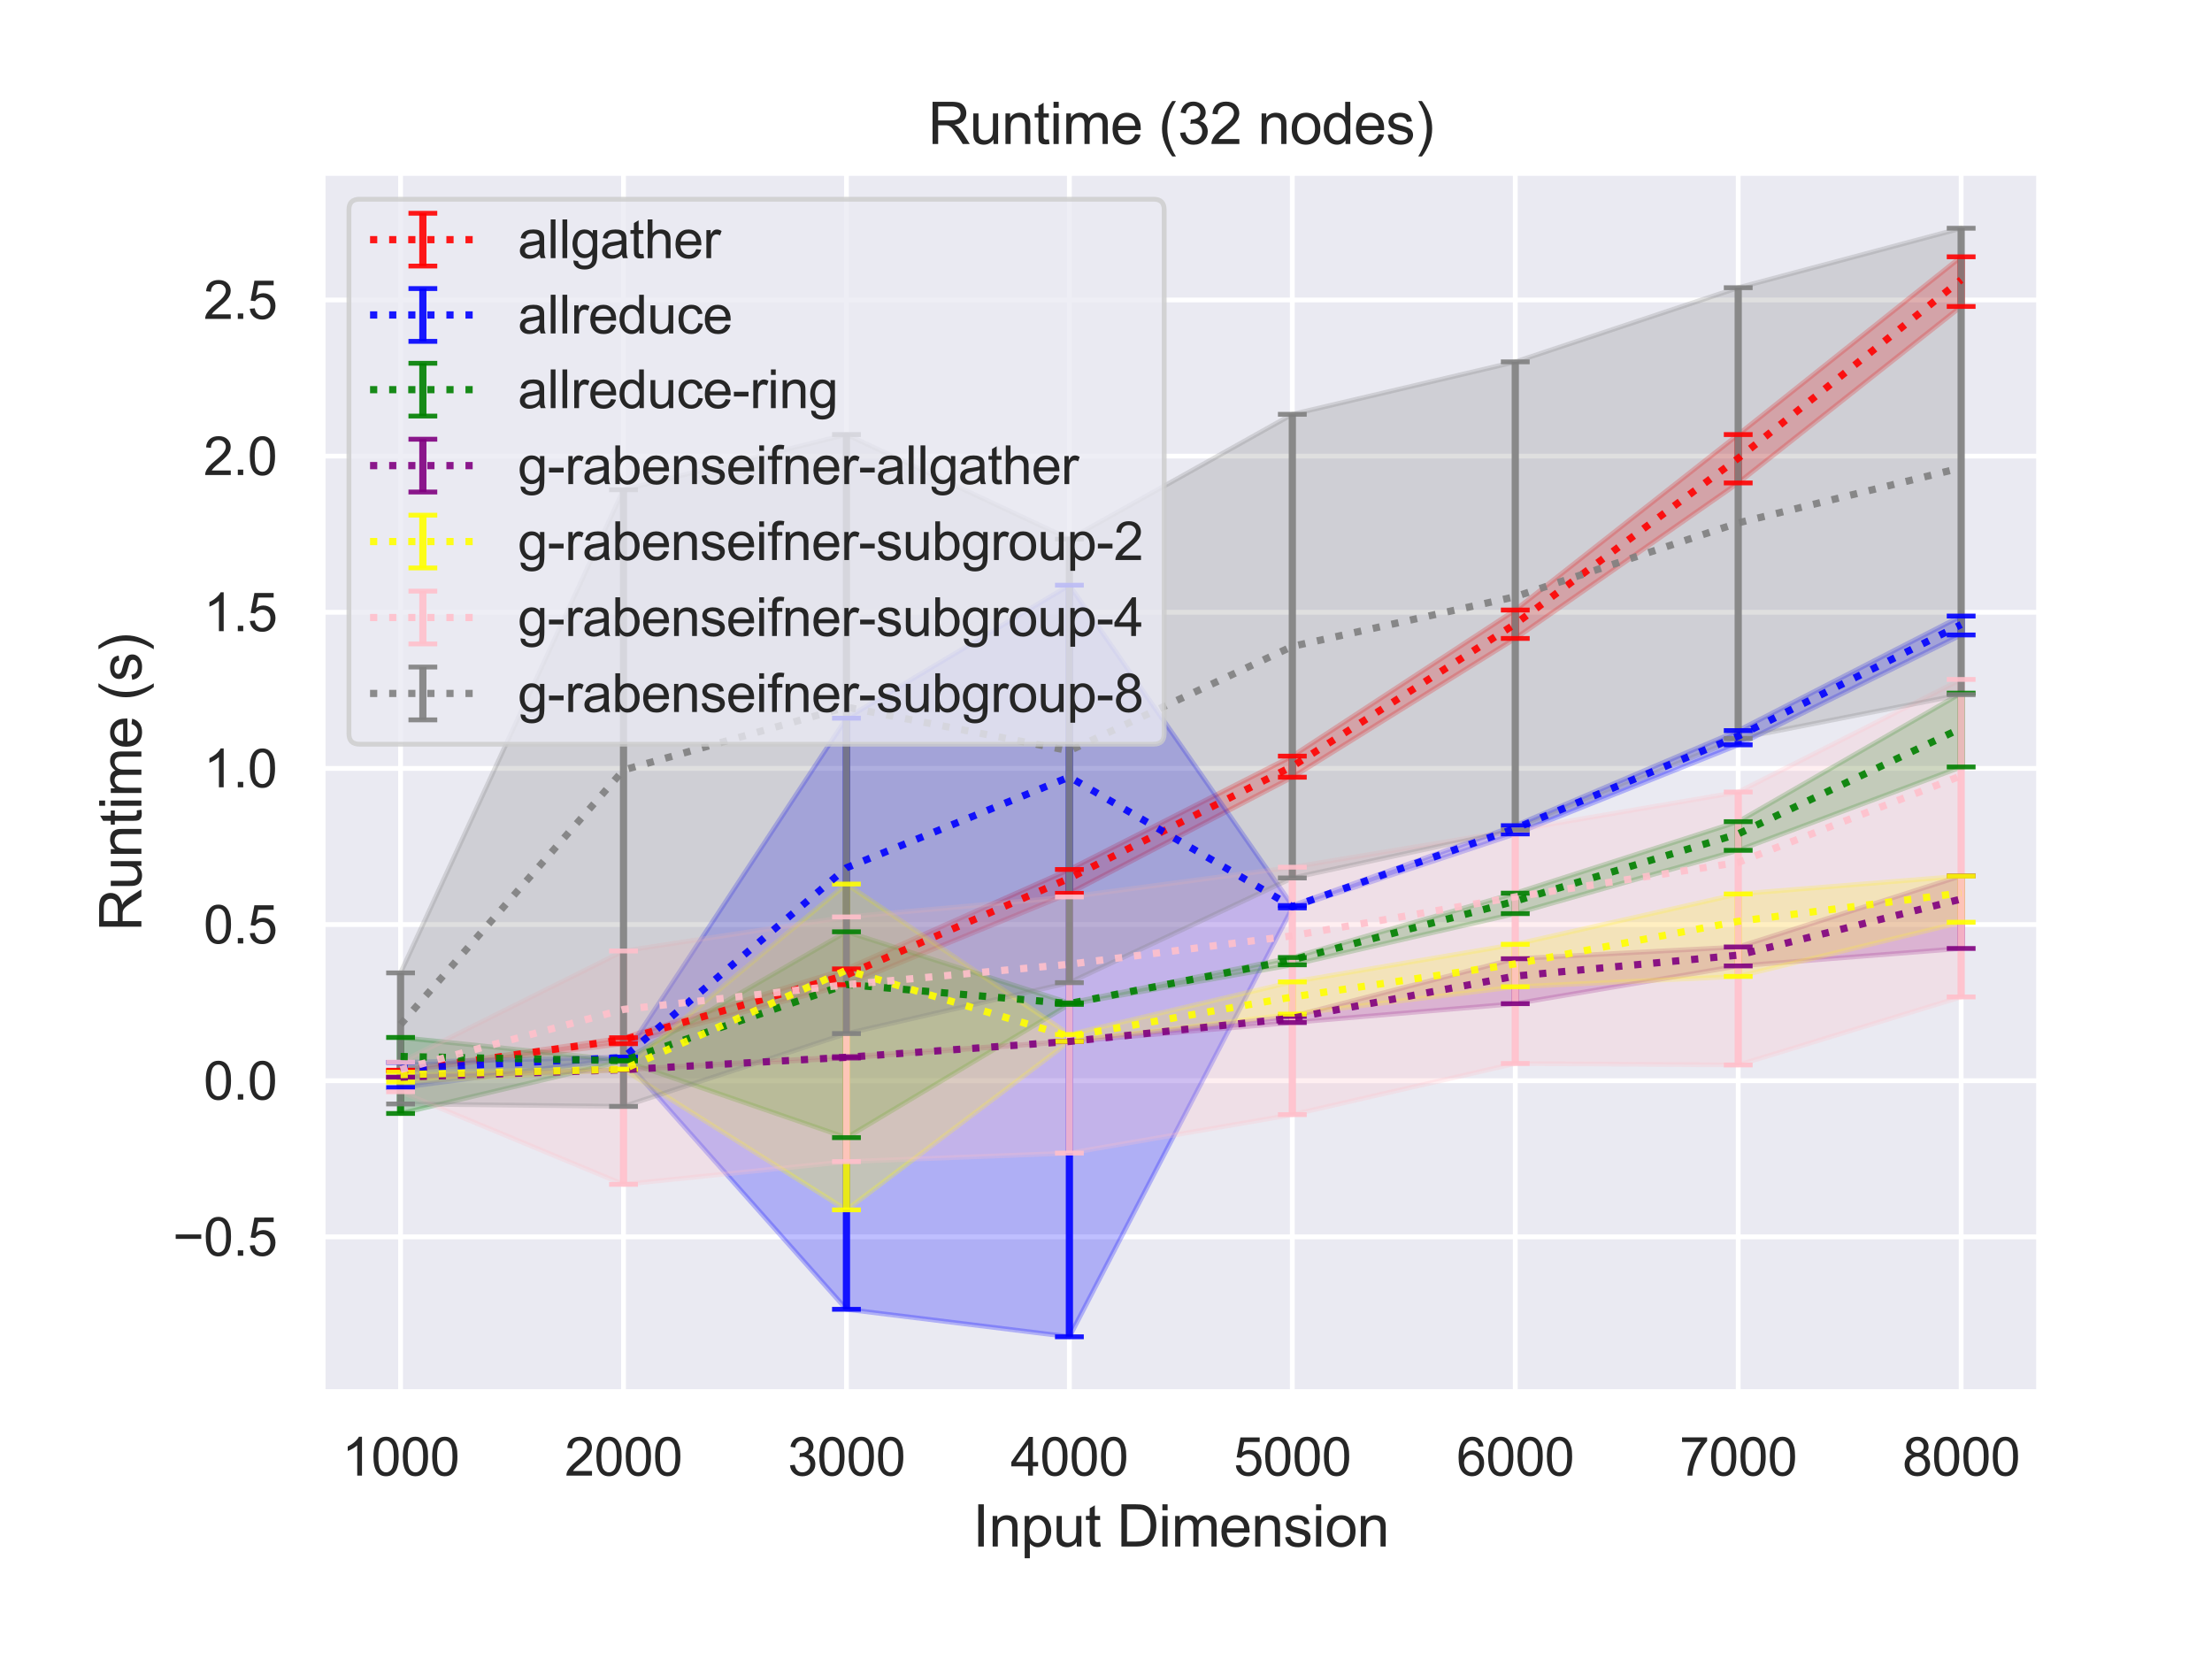<?xml version="1.0" encoding="utf-8" standalone="no"?>
<!DOCTYPE svg PUBLIC "-//W3C//DTD SVG 1.1//EN"
  "http://www.w3.org/Graphics/SVG/1.1/DTD/svg11.dtd">
<svg height="345.6pt" version="1.1" viewBox="0 0 460.8 345.6" width="460.8pt" xmlns="http://www.w3.org/2000/svg" xmlns:xlink="http://www.w3.org/1999/xlink">
 <defs>
  <style type="text/css">*{stroke-linecap:butt;stroke-linejoin:round;}</style>
 </defs>
 <g id="figure_1">
  <g id="patch_1">
   <path d="M 0 345.6 
L 460.8 345.6 
L 460.8 0 
L 0 0 
z
" style="fill:#ffffff;"/>
  </g>
  <g id="axes_1">
   <g id="patch_2">
    <path d="M 67.19 290.02 
L 424.8 290.02 
L 424.8 36 
L 67.19 36 
z
" style="fill:#eaeaf2;"/>
   </g>
   <g id="matplotlib.axis_1">
    <g id="xtick_1">
     <g id="line2d_1">
      <path clip-path="url(#p6c0dda7dfe)" d="M 83.445 290.02 
L 83.445 36 
" style="fill:none;stroke:#ffffff;stroke-linecap:round;"/>
     </g>
     <g id="text_1">
      <!-- 1000 -->
      <g style="fill:#262626;" transform="translate(71.211 307.394)scale(0.11 -0.11)">
       <defs>
        <path d="M 2384 0 
L 1822 0 
L 1822 3584 
Q 1619 3391 1289 3197 
Q 959 3003 697 2906 
L 697 3450 
Q 1169 3672 1522 3987 
Q 1875 4303 2022 4600 
L 2384 4600 
L 2384 0 
z
" id="ArialMT-31" transform="scale(0.016)"/>
        <path d="M 266 2259 
Q 266 3072 433 3567 
Q 600 4063 929 4331 
Q 1259 4600 1759 4600 
Q 2128 4600 2406 4451 
Q 2684 4303 2865 4023 
Q 3047 3744 3150 3342 
Q 3253 2941 3253 2259 
Q 3253 1453 3087 958 
Q 2922 463 2592 192 
Q 2263 -78 1759 -78 
Q 1097 -78 719 397 
Q 266 969 266 2259 
z
M 844 2259 
Q 844 1131 1108 757 
Q 1372 384 1759 384 
Q 2147 384 2411 759 
Q 2675 1134 2675 2259 
Q 2675 3391 2411 3762 
Q 2147 4134 1753 4134 
Q 1366 4134 1134 3806 
Q 844 3388 844 2259 
z
" id="ArialMT-30" transform="scale(0.016)"/>
       </defs>
       <use xlink:href="#ArialMT-31"/>
       <use x="55.615" xlink:href="#ArialMT-30"/>
       <use x="111.23" xlink:href="#ArialMT-30"/>
       <use x="166.846" xlink:href="#ArialMT-30"/>
      </g>
     </g>
    </g>
    <g id="xtick_2">
     <g id="line2d_2">
      <path clip-path="url(#p6c0dda7dfe)" d="M 129.888 290.02 
L 129.888 36 
" style="fill:none;stroke:#ffffff;stroke-linecap:round;"/>
     </g>
     <g id="text_2">
      <!-- 2000 -->
      <g style="fill:#262626;" transform="translate(117.654 307.394)scale(0.11 -0.11)">
       <defs>
        <path d="M 3222 541 
L 3222 0 
L 194 0 
Q 188 203 259 391 
Q 375 700 629 1000 
Q 884 1300 1366 1694 
Q 2113 2306 2375 2664 
Q 2638 3022 2638 3341 
Q 2638 3675 2398 3904 
Q 2159 4134 1775 4134 
Q 1369 4134 1125 3890 
Q 881 3647 878 3216 
L 300 3275 
Q 359 3922 746 4261 
Q 1134 4600 1788 4600 
Q 2447 4600 2831 4234 
Q 3216 3869 3216 3328 
Q 3216 3053 3103 2787 
Q 2991 2522 2730 2228 
Q 2469 1934 1863 1422 
Q 1356 997 1212 845 
Q 1069 694 975 541 
L 3222 541 
z
" id="ArialMT-32" transform="scale(0.016)"/>
       </defs>
       <use xlink:href="#ArialMT-32"/>
       <use x="55.615" xlink:href="#ArialMT-30"/>
       <use x="111.23" xlink:href="#ArialMT-30"/>
       <use x="166.846" xlink:href="#ArialMT-30"/>
      </g>
     </g>
    </g>
    <g id="xtick_3">
     <g id="line2d_3">
      <path clip-path="url(#p6c0dda7dfe)" d="M 176.331 290.02 
L 176.331 36 
" style="fill:none;stroke:#ffffff;stroke-linecap:round;"/>
     </g>
     <g id="text_3">
      <!-- 3000 -->
      <g style="fill:#262626;" transform="translate(164.097 307.394)scale(0.11 -0.11)">
       <defs>
        <path d="M 269 1209 
L 831 1284 
Q 928 806 1161 595 
Q 1394 384 1728 384 
Q 2125 384 2398 659 
Q 2672 934 2672 1341 
Q 2672 1728 2419 1979 
Q 2166 2231 1775 2231 
Q 1616 2231 1378 2169 
L 1441 2663 
Q 1497 2656 1531 2656 
Q 1891 2656 2178 2843 
Q 2466 3031 2466 3422 
Q 2466 3731 2256 3934 
Q 2047 4138 1716 4138 
Q 1388 4138 1169 3931 
Q 950 3725 888 3313 
L 325 3413 
Q 428 3978 793 4289 
Q 1159 4600 1703 4600 
Q 2078 4600 2393 4439 
Q 2709 4278 2876 4000 
Q 3044 3722 3044 3409 
Q 3044 3113 2884 2869 
Q 2725 2625 2413 2481 
Q 2819 2388 3044 2092 
Q 3269 1797 3269 1353 
Q 3269 753 2831 336 
Q 2394 -81 1725 -81 
Q 1122 -81 723 278 
Q 325 638 269 1209 
z
" id="ArialMT-33" transform="scale(0.016)"/>
       </defs>
       <use xlink:href="#ArialMT-33"/>
       <use x="55.615" xlink:href="#ArialMT-30"/>
       <use x="111.23" xlink:href="#ArialMT-30"/>
       <use x="166.846" xlink:href="#ArialMT-30"/>
      </g>
     </g>
    </g>
    <g id="xtick_4">
     <g id="line2d_4">
      <path clip-path="url(#p6c0dda7dfe)" d="M 222.774 290.02 
L 222.774 36 
" style="fill:none;stroke:#ffffff;stroke-linecap:round;"/>
     </g>
     <g id="text_4">
      <!-- 4000 -->
      <g style="fill:#262626;" transform="translate(210.54 307.394)scale(0.11 -0.11)">
       <defs>
        <path d="M 2069 0 
L 2069 1097 
L 81 1097 
L 81 1613 
L 2172 4581 
L 2631 4581 
L 2631 1613 
L 3250 1613 
L 3250 1097 
L 2631 1097 
L 2631 0 
L 2069 0 
z
M 2069 1613 
L 2069 3678 
L 634 1613 
L 2069 1613 
z
" id="ArialMT-34" transform="scale(0.016)"/>
       </defs>
       <use xlink:href="#ArialMT-34"/>
       <use x="55.615" xlink:href="#ArialMT-30"/>
       <use x="111.23" xlink:href="#ArialMT-30"/>
       <use x="166.846" xlink:href="#ArialMT-30"/>
      </g>
     </g>
    </g>
    <g id="xtick_5">
     <g id="line2d_5">
      <path clip-path="url(#p6c0dda7dfe)" d="M 269.216 290.02 
L 269.216 36 
" style="fill:none;stroke:#ffffff;stroke-linecap:round;"/>
     </g>
     <g id="text_5">
      <!-- 5000 -->
      <g style="fill:#262626;" transform="translate(256.982 307.394)scale(0.11 -0.11)">
       <defs>
        <path d="M 266 1200 
L 856 1250 
Q 922 819 1161 601 
Q 1400 384 1738 384 
Q 2144 384 2425 690 
Q 2706 997 2706 1503 
Q 2706 1984 2436 2262 
Q 2166 2541 1728 2541 
Q 1456 2541 1237 2417 
Q 1019 2294 894 2097 
L 366 2166 
L 809 4519 
L 3088 4519 
L 3088 3981 
L 1259 3981 
L 1013 2750 
Q 1425 3038 1878 3038 
Q 2478 3038 2890 2622 
Q 3303 2206 3303 1553 
Q 3303 931 2941 478 
Q 2500 -78 1738 -78 
Q 1113 -78 717 272 
Q 322 622 266 1200 
z
" id="ArialMT-35" transform="scale(0.016)"/>
       </defs>
       <use xlink:href="#ArialMT-35"/>
       <use x="55.615" xlink:href="#ArialMT-30"/>
       <use x="111.23" xlink:href="#ArialMT-30"/>
       <use x="166.846" xlink:href="#ArialMT-30"/>
      </g>
     </g>
    </g>
    <g id="xtick_6">
     <g id="line2d_6">
      <path clip-path="url(#p6c0dda7dfe)" d="M 315.659 290.02 
L 315.659 36 
" style="fill:none;stroke:#ffffff;stroke-linecap:round;"/>
     </g>
     <g id="text_6">
      <!-- 6000 -->
      <g style="fill:#262626;" transform="translate(303.425 307.394)scale(0.11 -0.11)">
       <defs>
        <path d="M 3184 3459 
L 2625 3416 
Q 2550 3747 2413 3897 
Q 2184 4138 1850 4138 
Q 1581 4138 1378 3988 
Q 1113 3794 959 3422 
Q 806 3050 800 2363 
Q 1003 2672 1297 2822 
Q 1591 2972 1913 2972 
Q 2475 2972 2870 2558 
Q 3266 2144 3266 1488 
Q 3266 1056 3080 686 
Q 2894 316 2569 119 
Q 2244 -78 1831 -78 
Q 1128 -78 684 439 
Q 241 956 241 2144 
Q 241 3472 731 4075 
Q 1159 4600 1884 4600 
Q 2425 4600 2770 4297 
Q 3116 3994 3184 3459 
z
M 888 1484 
Q 888 1194 1011 928 
Q 1134 663 1356 523 
Q 1578 384 1822 384 
Q 2178 384 2434 671 
Q 2691 959 2691 1453 
Q 2691 1928 2437 2201 
Q 2184 2475 1800 2475 
Q 1419 2475 1153 2201 
Q 888 1928 888 1484 
z
" id="ArialMT-36" transform="scale(0.016)"/>
       </defs>
       <use xlink:href="#ArialMT-36"/>
       <use x="55.615" xlink:href="#ArialMT-30"/>
       <use x="111.23" xlink:href="#ArialMT-30"/>
       <use x="166.846" xlink:href="#ArialMT-30"/>
      </g>
     </g>
    </g>
    <g id="xtick_7">
     <g id="line2d_7">
      <path clip-path="url(#p6c0dda7dfe)" d="M 362.102 290.02 
L 362.102 36 
" style="fill:none;stroke:#ffffff;stroke-linecap:round;"/>
     </g>
     <g id="text_7">
      <!-- 7000 -->
      <g style="fill:#262626;" transform="translate(349.868 307.394)scale(0.11 -0.11)">
       <defs>
        <path d="M 303 3981 
L 303 4522 
L 3269 4522 
L 3269 4084 
Q 2831 3619 2401 2847 
Q 1972 2075 1738 1259 
Q 1569 684 1522 0 
L 944 0 
Q 953 541 1156 1306 
Q 1359 2072 1739 2783 
Q 2119 3494 2547 3981 
L 303 3981 
z
" id="ArialMT-37" transform="scale(0.016)"/>
       </defs>
       <use xlink:href="#ArialMT-37"/>
       <use x="55.615" xlink:href="#ArialMT-30"/>
       <use x="111.23" xlink:href="#ArialMT-30"/>
       <use x="166.846" xlink:href="#ArialMT-30"/>
      </g>
     </g>
    </g>
    <g id="xtick_8">
     <g id="line2d_8">
      <path clip-path="url(#p6c0dda7dfe)" d="M 408.545 290.02 
L 408.545 36 
" style="fill:none;stroke:#ffffff;stroke-linecap:round;"/>
     </g>
     <g id="text_8">
      <!-- 8000 -->
      <g style="fill:#262626;" transform="translate(396.311 307.394)scale(0.11 -0.11)">
       <defs>
        <path d="M 1131 2484 
Q 781 2613 612 2850 
Q 444 3088 444 3419 
Q 444 3919 803 4259 
Q 1163 4600 1759 4600 
Q 2359 4600 2725 4251 
Q 3091 3903 3091 3403 
Q 3091 3084 2923 2848 
Q 2756 2613 2416 2484 
Q 2838 2347 3058 2040 
Q 3278 1734 3278 1309 
Q 3278 722 2862 322 
Q 2447 -78 1769 -78 
Q 1091 -78 675 323 
Q 259 725 259 1325 
Q 259 1772 486 2073 
Q 713 2375 1131 2484 
z
M 1019 3438 
Q 1019 3113 1228 2906 
Q 1438 2700 1772 2700 
Q 2097 2700 2305 2904 
Q 2513 3109 2513 3406 
Q 2513 3716 2298 3927 
Q 2084 4138 1766 4138 
Q 1444 4138 1231 3931 
Q 1019 3725 1019 3438 
z
M 838 1322 
Q 838 1081 952 856 
Q 1066 631 1291 507 
Q 1516 384 1775 384 
Q 2178 384 2440 643 
Q 2703 903 2703 1303 
Q 2703 1709 2433 1975 
Q 2163 2241 1756 2241 
Q 1359 2241 1098 1978 
Q 838 1716 838 1322 
z
" id="ArialMT-38" transform="scale(0.016)"/>
       </defs>
       <use xlink:href="#ArialMT-38"/>
       <use x="55.615" xlink:href="#ArialMT-30"/>
       <use x="111.23" xlink:href="#ArialMT-30"/>
       <use x="166.846" xlink:href="#ArialMT-30"/>
      </g>
     </g>
    </g>
    <g id="text_9">
     <!-- Input Dimension -->
     <g style="fill:#262626;" transform="translate(202.641 322.169)scale(0.12 -0.12)">
      <defs>
       <path d="M 597 0 
L 597 4581 
L 1203 4581 
L 1203 0 
L 597 0 
z
" id="ArialMT-49" transform="scale(0.016)"/>
       <path d="M 422 0 
L 422 3319 
L 928 3319 
L 928 2847 
Q 1294 3394 1984 3394 
Q 2284 3394 2536 3286 
Q 2788 3178 2913 3003 
Q 3038 2828 3088 2588 
Q 3119 2431 3119 2041 
L 3119 0 
L 2556 0 
L 2556 2019 
Q 2556 2363 2490 2533 
Q 2425 2703 2258 2804 
Q 2091 2906 1866 2906 
Q 1506 2906 1245 2678 
Q 984 2450 984 1813 
L 984 0 
L 422 0 
z
" id="ArialMT-6e" transform="scale(0.016)"/>
       <path d="M 422 -1272 
L 422 3319 
L 934 3319 
L 934 2888 
Q 1116 3141 1344 3267 
Q 1572 3394 1897 3394 
Q 2322 3394 2647 3175 
Q 2972 2956 3137 2557 
Q 3303 2159 3303 1684 
Q 3303 1175 3120 767 
Q 2938 359 2589 142 
Q 2241 -75 1856 -75 
Q 1575 -75 1351 44 
Q 1128 163 984 344 
L 984 -1272 
L 422 -1272 
z
M 931 1641 
Q 931 1000 1190 694 
Q 1450 388 1819 388 
Q 2194 388 2461 705 
Q 2728 1022 2728 1688 
Q 2728 2322 2467 2637 
Q 2206 2953 1844 2953 
Q 1484 2953 1207 2617 
Q 931 2281 931 1641 
z
" id="ArialMT-70" transform="scale(0.016)"/>
       <path d="M 2597 0 
L 2597 488 
Q 2209 -75 1544 -75 
Q 1250 -75 995 37 
Q 741 150 617 320 
Q 494 491 444 738 
Q 409 903 409 1263 
L 409 3319 
L 972 3319 
L 972 1478 
Q 972 1038 1006 884 
Q 1059 663 1231 536 
Q 1403 409 1656 409 
Q 1909 409 2131 539 
Q 2353 669 2445 892 
Q 2538 1116 2538 1541 
L 2538 3319 
L 3100 3319 
L 3100 0 
L 2597 0 
z
" id="ArialMT-75" transform="scale(0.016)"/>
       <path d="M 1650 503 
L 1731 6 
Q 1494 -44 1306 -44 
Q 1000 -44 831 53 
Q 663 150 594 308 
Q 525 466 525 972 
L 525 2881 
L 113 2881 
L 113 3319 
L 525 3319 
L 525 4141 
L 1084 4478 
L 1084 3319 
L 1650 3319 
L 1650 2881 
L 1084 2881 
L 1084 941 
Q 1084 700 1114 631 
Q 1144 563 1211 522 
Q 1278 481 1403 481 
Q 1497 481 1650 503 
z
" id="ArialMT-74" transform="scale(0.016)"/>
       <path id="ArialMT-20" transform="scale(0.016)"/>
       <path d="M 494 0 
L 494 4581 
L 2072 4581 
Q 2606 4581 2888 4516 
Q 3281 4425 3559 4188 
Q 3922 3881 4101 3404 
Q 4281 2928 4281 2316 
Q 4281 1794 4159 1391 
Q 4038 988 3847 723 
Q 3656 459 3429 307 
Q 3203 156 2883 78 
Q 2563 0 2147 0 
L 494 0 
z
M 1100 541 
L 2078 541 
Q 2531 541 2789 625 
Q 3047 709 3200 863 
Q 3416 1078 3536 1442 
Q 3656 1806 3656 2325 
Q 3656 3044 3420 3430 
Q 3184 3816 2847 3947 
Q 2603 4041 2063 4041 
L 1100 4041 
L 1100 541 
z
" id="ArialMT-44" transform="scale(0.016)"/>
       <path d="M 425 3934 
L 425 4581 
L 988 4581 
L 988 3934 
L 425 3934 
z
M 425 0 
L 425 3319 
L 988 3319 
L 988 0 
L 425 0 
z
" id="ArialMT-69" transform="scale(0.016)"/>
       <path d="M 422 0 
L 422 3319 
L 925 3319 
L 925 2853 
Q 1081 3097 1340 3245 
Q 1600 3394 1931 3394 
Q 2300 3394 2536 3241 
Q 2772 3088 2869 2813 
Q 3263 3394 3894 3394 
Q 4388 3394 4653 3120 
Q 4919 2847 4919 2278 
L 4919 0 
L 4359 0 
L 4359 2091 
Q 4359 2428 4304 2576 
Q 4250 2725 4106 2815 
Q 3963 2906 3769 2906 
Q 3419 2906 3187 2673 
Q 2956 2441 2956 1928 
L 2956 0 
L 2394 0 
L 2394 2156 
Q 2394 2531 2256 2718 
Q 2119 2906 1806 2906 
Q 1569 2906 1367 2781 
Q 1166 2656 1075 2415 
Q 984 2175 984 1722 
L 984 0 
L 422 0 
z
" id="ArialMT-6d" transform="scale(0.016)"/>
       <path d="M 2694 1069 
L 3275 997 
Q 3138 488 2766 206 
Q 2394 -75 1816 -75 
Q 1088 -75 661 373 
Q 234 822 234 1631 
Q 234 2469 665 2931 
Q 1097 3394 1784 3394 
Q 2450 3394 2872 2941 
Q 3294 2488 3294 1666 
Q 3294 1616 3291 1516 
L 816 1516 
Q 847 969 1125 678 
Q 1403 388 1819 388 
Q 2128 388 2347 550 
Q 2566 713 2694 1069 
z
M 847 1978 
L 2700 1978 
Q 2663 2397 2488 2606 
Q 2219 2931 1791 2931 
Q 1403 2931 1139 2672 
Q 875 2413 847 1978 
z
" id="ArialMT-65" transform="scale(0.016)"/>
       <path d="M 197 991 
L 753 1078 
Q 800 744 1014 566 
Q 1228 388 1613 388 
Q 2000 388 2187 545 
Q 2375 703 2375 916 
Q 2375 1106 2209 1216 
Q 2094 1291 1634 1406 
Q 1016 1563 777 1677 
Q 538 1791 414 1992 
Q 291 2194 291 2438 
Q 291 2659 392 2848 
Q 494 3038 669 3163 
Q 800 3259 1026 3326 
Q 1253 3394 1513 3394 
Q 1903 3394 2198 3281 
Q 2494 3169 2634 2976 
Q 2775 2784 2828 2463 
L 2278 2388 
Q 2241 2644 2061 2787 
Q 1881 2931 1553 2931 
Q 1166 2931 1000 2803 
Q 834 2675 834 2503 
Q 834 2394 903 2306 
Q 972 2216 1119 2156 
Q 1203 2125 1616 2013 
Q 2213 1853 2448 1751 
Q 2684 1650 2818 1456 
Q 2953 1263 2953 975 
Q 2953 694 2789 445 
Q 2625 197 2315 61 
Q 2006 -75 1616 -75 
Q 969 -75 630 194 
Q 291 463 197 991 
z
" id="ArialMT-73" transform="scale(0.016)"/>
       <path d="M 213 1659 
Q 213 2581 725 3025 
Q 1153 3394 1769 3394 
Q 2453 3394 2887 2945 
Q 3322 2497 3322 1706 
Q 3322 1066 3130 698 
Q 2938 331 2570 128 
Q 2203 -75 1769 -75 
Q 1072 -75 642 372 
Q 213 819 213 1659 
z
M 791 1659 
Q 791 1022 1069 705 
Q 1347 388 1769 388 
Q 2188 388 2466 706 
Q 2744 1025 2744 1678 
Q 2744 2294 2464 2611 
Q 2184 2928 1769 2928 
Q 1347 2928 1069 2612 
Q 791 2297 791 1659 
z
" id="ArialMT-6f" transform="scale(0.016)"/>
      </defs>
      <use xlink:href="#ArialMT-49"/>
      <use x="27.783" xlink:href="#ArialMT-6e"/>
      <use x="83.398" xlink:href="#ArialMT-70"/>
      <use x="139.014" xlink:href="#ArialMT-75"/>
      <use x="194.629" xlink:href="#ArialMT-74"/>
      <use x="222.412" xlink:href="#ArialMT-20"/>
      <use x="250.195" xlink:href="#ArialMT-44"/>
      <use x="322.412" xlink:href="#ArialMT-69"/>
      <use x="344.629" xlink:href="#ArialMT-6d"/>
      <use x="427.93" xlink:href="#ArialMT-65"/>
      <use x="483.545" xlink:href="#ArialMT-6e"/>
      <use x="539.16" xlink:href="#ArialMT-73"/>
      <use x="589.16" xlink:href="#ArialMT-69"/>
      <use x="611.377" xlink:href="#ArialMT-6f"/>
      <use x="666.992" xlink:href="#ArialMT-6e"/>
     </g>
    </g>
   </g>
   <g id="matplotlib.axis_2">
    <g id="ytick_1">
     <g id="line2d_9">
      <path clip-path="url(#p6c0dda7dfe)" d="M 67.19 257.656 
L 424.8 257.656 
" style="fill:none;stroke:#ffffff;stroke-linecap:round;"/>
     </g>
     <g id="text_10">
      <!-- −0.5 -->
      <g style="fill:#262626;" transform="translate(35.975 261.593)scale(0.11 -0.11)">
       <defs>
        <path d="M 3381 1997 
L 356 1997 
L 356 2522 
L 3381 2522 
L 3381 1997 
z
" id="ArialMT-2212" transform="scale(0.016)"/>
        <path d="M 581 0 
L 581 641 
L 1222 641 
L 1222 0 
L 581 0 
z
" id="ArialMT-2e" transform="scale(0.016)"/>
       </defs>
       <use xlink:href="#ArialMT-2212"/>
       <use x="58.398" xlink:href="#ArialMT-30"/>
       <use x="114.014" xlink:href="#ArialMT-2e"/>
       <use x="141.797" xlink:href="#ArialMT-35"/>
      </g>
     </g>
    </g>
    <g id="ytick_2">
     <g id="line2d_10">
      <path clip-path="url(#p6c0dda7dfe)" d="M 67.19 225.129 
L 424.8 225.129 
" style="fill:none;stroke:#ffffff;stroke-linecap:round;"/>
     </g>
     <g id="text_11">
      <!-- 0.0 -->
      <g style="fill:#262626;" transform="translate(42.4 229.066)scale(0.11 -0.11)">
       <use xlink:href="#ArialMT-30"/>
       <use x="55.615" xlink:href="#ArialMT-2e"/>
       <use x="83.398" xlink:href="#ArialMT-30"/>
      </g>
     </g>
    </g>
    <g id="ytick_3">
     <g id="line2d_11">
      <path clip-path="url(#p6c0dda7dfe)" d="M 67.19 192.601 
L 424.8 192.601 
" style="fill:none;stroke:#ffffff;stroke-linecap:round;"/>
     </g>
     <g id="text_12">
      <!-- 0.5 -->
      <g style="fill:#262626;" transform="translate(42.4 196.538)scale(0.11 -0.11)">
       <use xlink:href="#ArialMT-30"/>
       <use x="55.615" xlink:href="#ArialMT-2e"/>
       <use x="83.398" xlink:href="#ArialMT-35"/>
      </g>
     </g>
    </g>
    <g id="ytick_4">
     <g id="line2d_12">
      <path clip-path="url(#p6c0dda7dfe)" d="M 67.19 160.074 
L 424.8 160.074 
" style="fill:none;stroke:#ffffff;stroke-linecap:round;"/>
     </g>
     <g id="text_13">
      <!-- 1.0 -->
      <g style="fill:#262626;" transform="translate(42.4 164.011)scale(0.11 -0.11)">
       <use xlink:href="#ArialMT-31"/>
       <use x="55.615" xlink:href="#ArialMT-2e"/>
       <use x="83.398" xlink:href="#ArialMT-30"/>
      </g>
     </g>
    </g>
    <g id="ytick_5">
     <g id="line2d_13">
      <path clip-path="url(#p6c0dda7dfe)" d="M 67.19 127.547 
L 424.8 127.547 
" style="fill:none;stroke:#ffffff;stroke-linecap:round;"/>
     </g>
     <g id="text_14">
      <!-- 1.5 -->
      <g style="fill:#262626;" transform="translate(42.4 131.484)scale(0.11 -0.11)">
       <use xlink:href="#ArialMT-31"/>
       <use x="55.615" xlink:href="#ArialMT-2e"/>
       <use x="83.398" xlink:href="#ArialMT-35"/>
      </g>
     </g>
    </g>
    <g id="ytick_6">
     <g id="line2d_14">
      <path clip-path="url(#p6c0dda7dfe)" d="M 67.19 95.019 
L 424.8 95.019 
" style="fill:none;stroke:#ffffff;stroke-linecap:round;"/>
     </g>
     <g id="text_15">
      <!-- 2.0 -->
      <g style="fill:#262626;" transform="translate(42.4 98.956)scale(0.11 -0.11)">
       <use xlink:href="#ArialMT-32"/>
       <use x="55.615" xlink:href="#ArialMT-2e"/>
       <use x="83.398" xlink:href="#ArialMT-30"/>
      </g>
     </g>
    </g>
    <g id="ytick_7">
     <g id="line2d_15">
      <path clip-path="url(#p6c0dda7dfe)" d="M 67.19 62.492 
L 424.8 62.492 
" style="fill:none;stroke:#ffffff;stroke-linecap:round;"/>
     </g>
     <g id="text_16">
      <!-- 2.5 -->
      <g style="fill:#262626;" transform="translate(42.4 66.429)scale(0.11 -0.11)">
       <use xlink:href="#ArialMT-32"/>
       <use x="55.615" xlink:href="#ArialMT-2e"/>
       <use x="83.398" xlink:href="#ArialMT-35"/>
      </g>
     </g>
    </g>
    <g id="text_17">
     <!-- Runtime (s) -->
     <g style="fill:#262626;" transform="translate(29.45 194.013)rotate(-90)scale(0.12 -0.12)">
      <defs>
       <path d="M 503 0 
L 503 4581 
L 2534 4581 
Q 3147 4581 3465 4457 
Q 3784 4334 3975 4021 
Q 4166 3709 4166 3331 
Q 4166 2844 3850 2509 
Q 3534 2175 2875 2084 
Q 3116 1969 3241 1856 
Q 3506 1613 3744 1247 
L 4541 0 
L 3778 0 
L 3172 953 
Q 2906 1366 2734 1584 
Q 2563 1803 2427 1890 
Q 2291 1978 2150 2013 
Q 2047 2034 1813 2034 
L 1109 2034 
L 1109 0 
L 503 0 
z
M 1109 2559 
L 2413 2559 
Q 2828 2559 3062 2645 
Q 3297 2731 3419 2920 
Q 3541 3109 3541 3331 
Q 3541 3656 3305 3865 
Q 3069 4075 2559 4075 
L 1109 4075 
L 1109 2559 
z
" id="ArialMT-52" transform="scale(0.016)"/>
       <path d="M 1497 -1347 
Q 1031 -759 709 28 
Q 388 816 388 1659 
Q 388 2403 628 3084 
Q 909 3875 1497 4659 
L 1900 4659 
Q 1522 4009 1400 3731 
Q 1209 3300 1100 2831 
Q 966 2247 966 1656 
Q 966 153 1900 -1347 
L 1497 -1347 
z
" id="ArialMT-28" transform="scale(0.016)"/>
       <path d="M 791 -1347 
L 388 -1347 
Q 1322 153 1322 1656 
Q 1322 2244 1188 2822 
Q 1081 3291 891 3722 
Q 769 4003 388 4659 
L 791 4659 
Q 1378 3875 1659 3084 
Q 1900 2403 1900 1659 
Q 1900 816 1576 28 
Q 1253 -759 791 -1347 
z
" id="ArialMT-29" transform="scale(0.016)"/>
      </defs>
      <use xlink:href="#ArialMT-52"/>
      <use x="72.217" xlink:href="#ArialMT-75"/>
      <use x="127.832" xlink:href="#ArialMT-6e"/>
      <use x="183.447" xlink:href="#ArialMT-74"/>
      <use x="211.23" xlink:href="#ArialMT-69"/>
      <use x="233.447" xlink:href="#ArialMT-6d"/>
      <use x="316.748" xlink:href="#ArialMT-65"/>
      <use x="372.363" xlink:href="#ArialMT-20"/>
      <use x="400.146" xlink:href="#ArialMT-28"/>
      <use x="433.447" xlink:href="#ArialMT-73"/>
      <use x="483.447" xlink:href="#ArialMT-29"/>
     </g>
    </g>
   </g>
   <g id="PolyCollection_1">
    <defs>
     <path d="M 83.445 -122.65 
L 83.445 -122.506 
L 129.888 -128.19 
L 176.331 -140.468 
L 222.774 -159.508 
L 269.216 -183.695 
L 315.659 -212.602 
L 362.102 -244.994 
L 408.545 -281.76 
L 408.545 -292.108 
L 408.545 -292.108 
L 362.102 -255.075 
L 315.659 -218.517 
L 269.216 -188.089 
L 222.774 -164.469 
L 176.331 -143.759 
L 129.888 -129.419 
L 83.445 -122.65 
z
" id="m442f3753b4" style="stroke:#ff0000;stroke-opacity:0.25;"/>
    </defs>
    <g clip-path="url(#p6c0dda7dfe)">
     <use style="fill:#ff0000;fill-opacity:0.25;stroke:#ff0000;stroke-opacity:0.25;" x="0" xlink:href="#m442f3753b4" y="345.6"/>
    </g>
   </g>
   <g id="PolyCollection_2">
    <defs>
     <path d="M 83.445 -124.287 
L 83.445 -119.035 
L 129.888 -125.133 
L 176.331 -72.848 
L 222.774 -67.126 
L 269.216 -156.472 
L 315.659 -171.885 
L 362.102 -190.439 
L 408.545 -213.326 
L 408.545 -217.266 
L 408.545 -217.266 
L 362.102 -193.403 
L 315.659 -173.599 
L 269.216 -156.956 
L 222.774 -223.699 
L 176.331 -195.987 
L 129.888 -125.4 
L 83.445 -124.287 
z
" id="m44d08c7fe0" style="stroke:#0000ff;stroke-opacity:0.25;"/>
    </defs>
    <g clip-path="url(#p6c0dda7dfe)">
     <use style="fill:#0000ff;fill-opacity:0.25;stroke:#0000ff;stroke-opacity:0.25;" x="0" xlink:href="#m44d08c7fe0" y="345.6"/>
    </g>
   </g>
   <g id="PolyCollection_3">
    <defs>
     <path d="M 83.445 -129.477 
L 83.445 -113.644 
L 129.888 -124.593 
L 176.331 -108.604 
L 222.774 -136.37 
L 269.216 -144.609 
L 315.659 -155.278 
L 362.102 -168.462 
L 408.545 -185.821 
L 408.545 -201.205 
L 408.545 -201.205 
L 362.102 -174.438 
L 315.659 -159.536 
L 269.216 -146.138 
L 222.774 -136.672 
L 176.331 -151.49 
L 129.888 -124.681 
L 83.445 -129.477 
z
" id="m04780a54ec" style="stroke:#008000;stroke-opacity:0.25;"/>
    </defs>
    <g clip-path="url(#p6c0dda7dfe)">
     <use style="fill:#008000;fill-opacity:0.25;stroke:#008000;stroke-opacity:0.25;" x="0" xlink:href="#m04780a54ec" y="345.6"/>
    </g>
   </g>
   <g id="PolyCollection_4">
    <defs>
     <path d="M 83.445 -121.208 
L 83.445 -121.196 
L 129.888 -122.738 
L 176.331 -125.2 
L 222.774 -128.612 
L 269.216 -132.583 
L 315.659 -136.513 
L 362.102 -144.377 
L 408.545 -148.019 
L 408.545 -163.133 
L 408.545 -163.133 
L 362.102 -148.332 
L 315.659 -145.88 
L 269.216 -133.874 
L 222.774 -128.668 
L 176.331 -125.469 
L 129.888 -122.781 
L 83.445 -121.208 
z
" id="mca8d7d746d" style="stroke:#800080;stroke-opacity:0.25;"/>
    </defs>
    <g clip-path="url(#p6c0dda7dfe)">
     <use style="fill:#800080;fill-opacity:0.25;stroke:#800080;stroke-opacity:0.25;" x="0" xlink:href="#mca8d7d746d" y="345.6"/>
    </g>
   </g>
   <g id="PolyCollection_5">
    <defs>
     <path d="M 83.445 -122.247 
L 83.445 -120.191 
L 129.888 -122.811 
L 176.331 -93.563 
L 222.774 -128.654 
L 269.216 -134.342 
L 315.659 -140.041 
L 362.102 -142.198 
L 408.545 -153.477 
L 408.545 -163.1 
L 408.545 -163.1 
L 362.102 -159.37 
L 315.659 -148.88 
L 269.216 -141.049 
L 222.774 -130.097 
L 176.331 -161.438 
L 129.888 -122.878 
L 83.445 -122.247 
z
" id="mc550715baf" style="stroke:#ffff00;stroke-opacity:0.25;"/>
    </defs>
    <g clip-path="url(#p6c0dda7dfe)">
     <use style="fill:#ffff00;fill-opacity:0.25;stroke:#ffff00;stroke-opacity:0.25;" x="0" xlink:href="#mc550715baf" y="345.6"/>
    </g>
   </g>
   <g id="PolyCollection_6">
    <defs>
     <path d="M 83.445 -124.33 
L 83.445 -118.165 
L 129.888 -98.876 
L 176.331 -103.614 
L 222.774 -105.384 
L 269.216 -113.404 
L 315.659 -124.053 
L 362.102 -123.746 
L 408.545 -137.919 
L 408.545 -204.058 
L 408.545 -204.058 
L 362.102 -180.601 
L 315.659 -172.664 
L 269.216 -164.944 
L 222.774 -158.754 
L 176.331 -154.581 
L 129.888 -147.494 
L 83.445 -124.33 
z
" id="m4b6248af04" style="stroke:#ffc0cb;stroke-opacity:0.25;"/>
    </defs>
    <g clip-path="url(#p6c0dda7dfe)">
     <use style="fill:#ffc0cb;fill-opacity:0.25;stroke:#ffc0cb;stroke-opacity:0.25;" x="0" xlink:href="#m4b6248af04" y="345.6"/>
    </g>
   </g>
   <g id="PolyCollection_7">
    <defs>
     <path d="M 83.445 -142.928 
L 83.445 -115.626 
L 129.888 -115.114 
L 176.331 -130.289 
L 222.774 -140.895 
L 269.216 -162.707 
L 315.659 -172.706 
L 362.102 -191.762 
L 408.545 -200.89 
L 408.545 -298.054 
L 408.545 -298.054 
L 362.102 -285.666 
L 315.659 -270.219 
L 269.216 -259.295 
L 222.774 -233.309 
L 176.331 -255.076 
L 129.888 -243.571 
L 83.445 -142.928 
z
" id="m81aaf4a475" style="stroke:#808080;stroke-opacity:0.25;"/>
    </defs>
    <g clip-path="url(#p6c0dda7dfe)">
     <use style="fill:#808080;fill-opacity:0.25;stroke:#808080;stroke-opacity:0.25;" x="0" xlink:href="#m81aaf4a475" y="345.6"/>
    </g>
   </g>
   <g id="LineCollection_1">
    <path clip-path="url(#p6c0dda7dfe)" d="M 83.445 223.094 
L 83.445 222.95 
" style="fill:none;stroke:#ff0000;stroke-opacity:0.9;stroke-width:1.5;"/>
    <path clip-path="url(#p6c0dda7dfe)" d="M 129.888 217.41 
L 129.888 216.181 
" style="fill:none;stroke:#ff0000;stroke-opacity:0.9;stroke-width:1.5;"/>
    <path clip-path="url(#p6c0dda7dfe)" d="M 176.331 205.132 
L 176.331 201.841 
" style="fill:none;stroke:#ff0000;stroke-opacity:0.9;stroke-width:1.5;"/>
    <path clip-path="url(#p6c0dda7dfe)" d="M 222.774 186.092 
L 222.774 181.131 
" style="fill:none;stroke:#ff0000;stroke-opacity:0.9;stroke-width:1.5;"/>
    <path clip-path="url(#p6c0dda7dfe)" d="M 269.216 161.905 
L 269.216 157.511 
" style="fill:none;stroke:#ff0000;stroke-opacity:0.9;stroke-width:1.5;"/>
    <path clip-path="url(#p6c0dda7dfe)" d="M 315.659 132.998 
L 315.659 127.083 
" style="fill:none;stroke:#ff0000;stroke-opacity:0.9;stroke-width:1.5;"/>
    <path clip-path="url(#p6c0dda7dfe)" d="M 362.102 100.606 
L 362.102 90.525 
" style="fill:none;stroke:#ff0000;stroke-opacity:0.9;stroke-width:1.5;"/>
    <path clip-path="url(#p6c0dda7dfe)" d="M 408.545 63.84 
L 408.545 53.492 
" style="fill:none;stroke:#ff0000;stroke-opacity:0.9;stroke-width:1.5;"/>
   </g>
   <g id="LineCollection_2">
    <path clip-path="url(#p6c0dda7dfe)" d="M 83.445 226.565 
L 83.445 221.313 
" style="fill:none;stroke:#0000ff;stroke-opacity:0.9;stroke-width:1.5;"/>
    <path clip-path="url(#p6c0dda7dfe)" d="M 129.888 220.467 
L 129.888 220.2 
" style="fill:none;stroke:#0000ff;stroke-opacity:0.9;stroke-width:1.5;"/>
    <path clip-path="url(#p6c0dda7dfe)" d="M 176.331 272.752 
L 176.331 149.613 
" style="fill:none;stroke:#0000ff;stroke-opacity:0.9;stroke-width:1.5;"/>
    <path clip-path="url(#p6c0dda7dfe)" d="M 222.774 278.474 
L 222.774 121.901 
" style="fill:none;stroke:#0000ff;stroke-opacity:0.9;stroke-width:1.5;"/>
    <path clip-path="url(#p6c0dda7dfe)" d="M 269.216 189.128 
L 269.216 188.644 
" style="fill:none;stroke:#0000ff;stroke-opacity:0.9;stroke-width:1.5;"/>
    <path clip-path="url(#p6c0dda7dfe)" d="M 315.659 173.715 
L 315.659 172.001 
" style="fill:none;stroke:#0000ff;stroke-opacity:0.9;stroke-width:1.5;"/>
    <path clip-path="url(#p6c0dda7dfe)" d="M 362.102 155.161 
L 362.102 152.197 
" style="fill:none;stroke:#0000ff;stroke-opacity:0.9;stroke-width:1.5;"/>
    <path clip-path="url(#p6c0dda7dfe)" d="M 408.545 132.274 
L 408.545 128.334 
" style="fill:none;stroke:#0000ff;stroke-opacity:0.9;stroke-width:1.5;"/>
   </g>
   <g id="LineCollection_3">
    <path clip-path="url(#p6c0dda7dfe)" d="M 83.445 231.956 
L 83.445 216.123 
" style="fill:none;stroke:#008000;stroke-opacity:0.9;stroke-width:1.5;"/>
    <path clip-path="url(#p6c0dda7dfe)" d="M 129.888 221.007 
L 129.888 220.919 
" style="fill:none;stroke:#008000;stroke-opacity:0.9;stroke-width:1.5;"/>
    <path clip-path="url(#p6c0dda7dfe)" d="M 176.331 236.996 
L 176.331 194.11 
" style="fill:none;stroke:#008000;stroke-opacity:0.9;stroke-width:1.5;"/>
    <path clip-path="url(#p6c0dda7dfe)" d="M 222.774 209.23 
L 222.774 208.928 
" style="fill:none;stroke:#008000;stroke-opacity:0.9;stroke-width:1.5;"/>
    <path clip-path="url(#p6c0dda7dfe)" d="M 269.216 200.991 
L 269.216 199.462 
" style="fill:none;stroke:#008000;stroke-opacity:0.9;stroke-width:1.5;"/>
    <path clip-path="url(#p6c0dda7dfe)" d="M 315.659 190.322 
L 315.659 186.064 
" style="fill:none;stroke:#008000;stroke-opacity:0.9;stroke-width:1.5;"/>
    <path clip-path="url(#p6c0dda7dfe)" d="M 362.102 177.138 
L 362.102 171.162 
" style="fill:none;stroke:#008000;stroke-opacity:0.9;stroke-width:1.5;"/>
    <path clip-path="url(#p6c0dda7dfe)" d="M 408.545 159.779 
L 408.545 144.395 
" style="fill:none;stroke:#008000;stroke-opacity:0.9;stroke-width:1.5;"/>
   </g>
   <g id="LineCollection_4">
    <path clip-path="url(#p6c0dda7dfe)" d="M 83.445 224.404 
L 83.445 224.392 
" style="fill:none;stroke:#800080;stroke-opacity:0.9;stroke-width:1.5;"/>
    <path clip-path="url(#p6c0dda7dfe)" d="M 129.888 222.862 
L 129.888 222.819 
" style="fill:none;stroke:#800080;stroke-opacity:0.9;stroke-width:1.5;"/>
    <path clip-path="url(#p6c0dda7dfe)" d="M 176.331 220.4 
L 176.331 220.131 
" style="fill:none;stroke:#800080;stroke-opacity:0.9;stroke-width:1.5;"/>
    <path clip-path="url(#p6c0dda7dfe)" d="M 222.774 216.988 
L 222.774 216.932 
" style="fill:none;stroke:#800080;stroke-opacity:0.9;stroke-width:1.5;"/>
    <path clip-path="url(#p6c0dda7dfe)" d="M 269.216 213.017 
L 269.216 211.726 
" style="fill:none;stroke:#800080;stroke-opacity:0.9;stroke-width:1.5;"/>
    <path clip-path="url(#p6c0dda7dfe)" d="M 315.659 209.087 
L 315.659 199.72 
" style="fill:none;stroke:#800080;stroke-opacity:0.9;stroke-width:1.5;"/>
    <path clip-path="url(#p6c0dda7dfe)" d="M 362.102 201.223 
L 362.102 197.268 
" style="fill:none;stroke:#800080;stroke-opacity:0.9;stroke-width:1.5;"/>
    <path clip-path="url(#p6c0dda7dfe)" d="M 408.545 197.581 
L 408.545 182.467 
" style="fill:none;stroke:#800080;stroke-opacity:0.9;stroke-width:1.5;"/>
   </g>
   <g id="LineCollection_5">
    <path clip-path="url(#p6c0dda7dfe)" d="M 83.445 225.409 
L 83.445 223.353 
" style="fill:none;stroke:#ffff00;stroke-opacity:0.9;stroke-width:1.5;"/>
    <path clip-path="url(#p6c0dda7dfe)" d="M 129.888 222.789 
L 129.888 222.722 
" style="fill:none;stroke:#ffff00;stroke-opacity:0.9;stroke-width:1.5;"/>
    <path clip-path="url(#p6c0dda7dfe)" d="M 176.331 252.037 
L 176.331 184.162 
" style="fill:none;stroke:#ffff00;stroke-opacity:0.9;stroke-width:1.5;"/>
    <path clip-path="url(#p6c0dda7dfe)" d="M 222.774 216.946 
L 222.774 215.503 
" style="fill:none;stroke:#ffff00;stroke-opacity:0.9;stroke-width:1.5;"/>
    <path clip-path="url(#p6c0dda7dfe)" d="M 269.216 211.258 
L 269.216 204.551 
" style="fill:none;stroke:#ffff00;stroke-opacity:0.9;stroke-width:1.5;"/>
    <path clip-path="url(#p6c0dda7dfe)" d="M 315.659 205.559 
L 315.659 196.72 
" style="fill:none;stroke:#ffff00;stroke-opacity:0.9;stroke-width:1.5;"/>
    <path clip-path="url(#p6c0dda7dfe)" d="M 362.102 203.402 
L 362.102 186.23 
" style="fill:none;stroke:#ffff00;stroke-opacity:0.9;stroke-width:1.5;"/>
    <path clip-path="url(#p6c0dda7dfe)" d="M 408.545 192.123 
L 408.545 182.5 
" style="fill:none;stroke:#ffff00;stroke-opacity:0.9;stroke-width:1.5;"/>
   </g>
   <g id="LineCollection_6">
    <path clip-path="url(#p6c0dda7dfe)" d="M 83.445 227.435 
L 83.445 221.27 
" style="fill:none;stroke:#ffc0cb;stroke-opacity:0.9;stroke-width:1.5;"/>
    <path clip-path="url(#p6c0dda7dfe)" d="M 129.888 246.724 
L 129.888 198.106 
" style="fill:none;stroke:#ffc0cb;stroke-opacity:0.9;stroke-width:1.5;"/>
    <path clip-path="url(#p6c0dda7dfe)" d="M 176.331 241.986 
L 176.331 191.019 
" style="fill:none;stroke:#ffc0cb;stroke-opacity:0.9;stroke-width:1.5;"/>
    <path clip-path="url(#p6c0dda7dfe)" d="M 222.774 240.216 
L 222.774 186.846 
" style="fill:none;stroke:#ffc0cb;stroke-opacity:0.9;stroke-width:1.5;"/>
    <path clip-path="url(#p6c0dda7dfe)" d="M 269.216 232.196 
L 269.216 180.656 
" style="fill:none;stroke:#ffc0cb;stroke-opacity:0.9;stroke-width:1.5;"/>
    <path clip-path="url(#p6c0dda7dfe)" d="M 315.659 221.547 
L 315.659 172.936 
" style="fill:none;stroke:#ffc0cb;stroke-opacity:0.9;stroke-width:1.5;"/>
    <path clip-path="url(#p6c0dda7dfe)" d="M 362.102 221.854 
L 362.102 164.999 
" style="fill:none;stroke:#ffc0cb;stroke-opacity:0.9;stroke-width:1.5;"/>
    <path clip-path="url(#p6c0dda7dfe)" d="M 408.545 207.681 
L 408.545 141.542 
" style="fill:none;stroke:#ffc0cb;stroke-opacity:0.9;stroke-width:1.5;"/>
   </g>
   <g id="LineCollection_7">
    <path clip-path="url(#p6c0dda7dfe)" d="M 83.445 229.974 
L 83.445 202.672 
" style="fill:none;stroke:#808080;stroke-opacity:0.9;stroke-width:1.5;"/>
    <path clip-path="url(#p6c0dda7dfe)" d="M 129.888 230.486 
L 129.888 102.029 
" style="fill:none;stroke:#808080;stroke-opacity:0.9;stroke-width:1.5;"/>
    <path clip-path="url(#p6c0dda7dfe)" d="M 176.331 215.311 
L 176.331 90.524 
" style="fill:none;stroke:#808080;stroke-opacity:0.9;stroke-width:1.5;"/>
    <path clip-path="url(#p6c0dda7dfe)" d="M 222.774 204.705 
L 222.774 112.291 
" style="fill:none;stroke:#808080;stroke-opacity:0.9;stroke-width:1.5;"/>
    <path clip-path="url(#p6c0dda7dfe)" d="M 269.216 182.893 
L 269.216 86.305 
" style="fill:none;stroke:#808080;stroke-opacity:0.9;stroke-width:1.5;"/>
    <path clip-path="url(#p6c0dda7dfe)" d="M 315.659 172.894 
L 315.659 75.381 
" style="fill:none;stroke:#808080;stroke-opacity:0.9;stroke-width:1.5;"/>
    <path clip-path="url(#p6c0dda7dfe)" d="M 362.102 153.838 
L 362.102 59.934 
" style="fill:none;stroke:#808080;stroke-opacity:0.9;stroke-width:1.5;"/>
    <path clip-path="url(#p6c0dda7dfe)" d="M 408.545 144.71 
L 408.545 47.546 
" style="fill:none;stroke:#808080;stroke-opacity:0.9;stroke-width:1.5;"/>
   </g>
   <g id="line2d_16">
    <defs>
     <path d="M 3 0 
L -3 -0 
" id="mcb5a2fcb94" style="stroke:#ff0000;stroke-opacity:0.9;"/>
    </defs>
    <g clip-path="url(#p6c0dda7dfe)">
     <use style="fill:#ff0000;fill-opacity:0.9;stroke:#ff0000;stroke-opacity:0.9;" x="83.445" xlink:href="#mcb5a2fcb94" y="223.094"/>
     <use style="fill:#ff0000;fill-opacity:0.9;stroke:#ff0000;stroke-opacity:0.9;" x="129.888" xlink:href="#mcb5a2fcb94" y="217.41"/>
     <use style="fill:#ff0000;fill-opacity:0.9;stroke:#ff0000;stroke-opacity:0.9;" x="176.331" xlink:href="#mcb5a2fcb94" y="205.132"/>
     <use style="fill:#ff0000;fill-opacity:0.9;stroke:#ff0000;stroke-opacity:0.9;" x="222.774" xlink:href="#mcb5a2fcb94" y="186.092"/>
     <use style="fill:#ff0000;fill-opacity:0.9;stroke:#ff0000;stroke-opacity:0.9;" x="269.216" xlink:href="#mcb5a2fcb94" y="161.905"/>
     <use style="fill:#ff0000;fill-opacity:0.9;stroke:#ff0000;stroke-opacity:0.9;" x="315.659" xlink:href="#mcb5a2fcb94" y="132.998"/>
     <use style="fill:#ff0000;fill-opacity:0.9;stroke:#ff0000;stroke-opacity:0.9;" x="362.102" xlink:href="#mcb5a2fcb94" y="100.606"/>
     <use style="fill:#ff0000;fill-opacity:0.9;stroke:#ff0000;stroke-opacity:0.9;" x="408.545" xlink:href="#mcb5a2fcb94" y="63.84"/>
    </g>
   </g>
   <g id="line2d_17">
    <g clip-path="url(#p6c0dda7dfe)">
     <use style="fill:#ff0000;fill-opacity:0.9;stroke:#ff0000;stroke-opacity:0.9;" x="83.445" xlink:href="#mcb5a2fcb94" y="222.95"/>
     <use style="fill:#ff0000;fill-opacity:0.9;stroke:#ff0000;stroke-opacity:0.9;" x="129.888" xlink:href="#mcb5a2fcb94" y="216.181"/>
     <use style="fill:#ff0000;fill-opacity:0.9;stroke:#ff0000;stroke-opacity:0.9;" x="176.331" xlink:href="#mcb5a2fcb94" y="201.841"/>
     <use style="fill:#ff0000;fill-opacity:0.9;stroke:#ff0000;stroke-opacity:0.9;" x="222.774" xlink:href="#mcb5a2fcb94" y="181.131"/>
     <use style="fill:#ff0000;fill-opacity:0.9;stroke:#ff0000;stroke-opacity:0.9;" x="269.216" xlink:href="#mcb5a2fcb94" y="157.511"/>
     <use style="fill:#ff0000;fill-opacity:0.9;stroke:#ff0000;stroke-opacity:0.9;" x="315.659" xlink:href="#mcb5a2fcb94" y="127.083"/>
     <use style="fill:#ff0000;fill-opacity:0.9;stroke:#ff0000;stroke-opacity:0.9;" x="362.102" xlink:href="#mcb5a2fcb94" y="90.525"/>
     <use style="fill:#ff0000;fill-opacity:0.9;stroke:#ff0000;stroke-opacity:0.9;" x="408.545" xlink:href="#mcb5a2fcb94" y="53.492"/>
    </g>
   </g>
   <g id="line2d_18">
    <defs>
     <path d="M 3 0 
L -3 -0 
" id="mfb97a43fbb" style="stroke:#0000ff;stroke-opacity:0.9;"/>
    </defs>
    <g clip-path="url(#p6c0dda7dfe)">
     <use style="fill:#0000ff;fill-opacity:0.9;stroke:#0000ff;stroke-opacity:0.9;" x="83.445" xlink:href="#mfb97a43fbb" y="226.565"/>
     <use style="fill:#0000ff;fill-opacity:0.9;stroke:#0000ff;stroke-opacity:0.9;" x="129.888" xlink:href="#mfb97a43fbb" y="220.467"/>
     <use style="fill:#0000ff;fill-opacity:0.9;stroke:#0000ff;stroke-opacity:0.9;" x="176.331" xlink:href="#mfb97a43fbb" y="272.752"/>
     <use style="fill:#0000ff;fill-opacity:0.9;stroke:#0000ff;stroke-opacity:0.9;" x="222.774" xlink:href="#mfb97a43fbb" y="278.474"/>
     <use style="fill:#0000ff;fill-opacity:0.9;stroke:#0000ff;stroke-opacity:0.9;" x="269.216" xlink:href="#mfb97a43fbb" y="189.128"/>
     <use style="fill:#0000ff;fill-opacity:0.9;stroke:#0000ff;stroke-opacity:0.9;" x="315.659" xlink:href="#mfb97a43fbb" y="173.715"/>
     <use style="fill:#0000ff;fill-opacity:0.9;stroke:#0000ff;stroke-opacity:0.9;" x="362.102" xlink:href="#mfb97a43fbb" y="155.161"/>
     <use style="fill:#0000ff;fill-opacity:0.9;stroke:#0000ff;stroke-opacity:0.9;" x="408.545" xlink:href="#mfb97a43fbb" y="132.274"/>
    </g>
   </g>
   <g id="line2d_19">
    <g clip-path="url(#p6c0dda7dfe)">
     <use style="fill:#0000ff;fill-opacity:0.9;stroke:#0000ff;stroke-opacity:0.9;" x="83.445" xlink:href="#mfb97a43fbb" y="221.313"/>
     <use style="fill:#0000ff;fill-opacity:0.9;stroke:#0000ff;stroke-opacity:0.9;" x="129.888" xlink:href="#mfb97a43fbb" y="220.2"/>
     <use style="fill:#0000ff;fill-opacity:0.9;stroke:#0000ff;stroke-opacity:0.9;" x="176.331" xlink:href="#mfb97a43fbb" y="149.613"/>
     <use style="fill:#0000ff;fill-opacity:0.9;stroke:#0000ff;stroke-opacity:0.9;" x="222.774" xlink:href="#mfb97a43fbb" y="121.901"/>
     <use style="fill:#0000ff;fill-opacity:0.9;stroke:#0000ff;stroke-opacity:0.9;" x="269.216" xlink:href="#mfb97a43fbb" y="188.644"/>
     <use style="fill:#0000ff;fill-opacity:0.9;stroke:#0000ff;stroke-opacity:0.9;" x="315.659" xlink:href="#mfb97a43fbb" y="172.001"/>
     <use style="fill:#0000ff;fill-opacity:0.9;stroke:#0000ff;stroke-opacity:0.9;" x="362.102" xlink:href="#mfb97a43fbb" y="152.197"/>
     <use style="fill:#0000ff;fill-opacity:0.9;stroke:#0000ff;stroke-opacity:0.9;" x="408.545" xlink:href="#mfb97a43fbb" y="128.334"/>
    </g>
   </g>
   <g id="line2d_20">
    <defs>
     <path d="M 3 0 
L -3 -0 
" id="m279336fbe6" style="stroke:#008000;stroke-opacity:0.9;"/>
    </defs>
    <g clip-path="url(#p6c0dda7dfe)">
     <use style="fill:#008000;fill-opacity:0.9;stroke:#008000;stroke-opacity:0.9;" x="83.445" xlink:href="#m279336fbe6" y="231.956"/>
     <use style="fill:#008000;fill-opacity:0.9;stroke:#008000;stroke-opacity:0.9;" x="129.888" xlink:href="#m279336fbe6" y="221.007"/>
     <use style="fill:#008000;fill-opacity:0.9;stroke:#008000;stroke-opacity:0.9;" x="176.331" xlink:href="#m279336fbe6" y="236.996"/>
     <use style="fill:#008000;fill-opacity:0.9;stroke:#008000;stroke-opacity:0.9;" x="222.774" xlink:href="#m279336fbe6" y="209.23"/>
     <use style="fill:#008000;fill-opacity:0.9;stroke:#008000;stroke-opacity:0.9;" x="269.216" xlink:href="#m279336fbe6" y="200.991"/>
     <use style="fill:#008000;fill-opacity:0.9;stroke:#008000;stroke-opacity:0.9;" x="315.659" xlink:href="#m279336fbe6" y="190.322"/>
     <use style="fill:#008000;fill-opacity:0.9;stroke:#008000;stroke-opacity:0.9;" x="362.102" xlink:href="#m279336fbe6" y="177.138"/>
     <use style="fill:#008000;fill-opacity:0.9;stroke:#008000;stroke-opacity:0.9;" x="408.545" xlink:href="#m279336fbe6" y="159.779"/>
    </g>
   </g>
   <g id="line2d_21">
    <g clip-path="url(#p6c0dda7dfe)">
     <use style="fill:#008000;fill-opacity:0.9;stroke:#008000;stroke-opacity:0.9;" x="83.445" xlink:href="#m279336fbe6" y="216.123"/>
     <use style="fill:#008000;fill-opacity:0.9;stroke:#008000;stroke-opacity:0.9;" x="129.888" xlink:href="#m279336fbe6" y="220.919"/>
     <use style="fill:#008000;fill-opacity:0.9;stroke:#008000;stroke-opacity:0.9;" x="176.331" xlink:href="#m279336fbe6" y="194.11"/>
     <use style="fill:#008000;fill-opacity:0.9;stroke:#008000;stroke-opacity:0.9;" x="222.774" xlink:href="#m279336fbe6" y="208.928"/>
     <use style="fill:#008000;fill-opacity:0.9;stroke:#008000;stroke-opacity:0.9;" x="269.216" xlink:href="#m279336fbe6" y="199.462"/>
     <use style="fill:#008000;fill-opacity:0.9;stroke:#008000;stroke-opacity:0.9;" x="315.659" xlink:href="#m279336fbe6" y="186.064"/>
     <use style="fill:#008000;fill-opacity:0.9;stroke:#008000;stroke-opacity:0.9;" x="362.102" xlink:href="#m279336fbe6" y="171.162"/>
     <use style="fill:#008000;fill-opacity:0.9;stroke:#008000;stroke-opacity:0.9;" x="408.545" xlink:href="#m279336fbe6" y="144.395"/>
    </g>
   </g>
   <g id="line2d_22">
    <defs>
     <path d="M 3 0 
L -3 -0 
" id="mbf883fad6e" style="stroke:#800080;stroke-opacity:0.9;"/>
    </defs>
    <g clip-path="url(#p6c0dda7dfe)">
     <use style="fill:#800080;fill-opacity:0.9;stroke:#800080;stroke-opacity:0.9;" x="83.445" xlink:href="#mbf883fad6e" y="224.404"/>
     <use style="fill:#800080;fill-opacity:0.9;stroke:#800080;stroke-opacity:0.9;" x="129.888" xlink:href="#mbf883fad6e" y="222.862"/>
     <use style="fill:#800080;fill-opacity:0.9;stroke:#800080;stroke-opacity:0.9;" x="176.331" xlink:href="#mbf883fad6e" y="220.4"/>
     <use style="fill:#800080;fill-opacity:0.9;stroke:#800080;stroke-opacity:0.9;" x="222.774" xlink:href="#mbf883fad6e" y="216.988"/>
     <use style="fill:#800080;fill-opacity:0.9;stroke:#800080;stroke-opacity:0.9;" x="269.216" xlink:href="#mbf883fad6e" y="213.017"/>
     <use style="fill:#800080;fill-opacity:0.9;stroke:#800080;stroke-opacity:0.9;" x="315.659" xlink:href="#mbf883fad6e" y="209.087"/>
     <use style="fill:#800080;fill-opacity:0.9;stroke:#800080;stroke-opacity:0.9;" x="362.102" xlink:href="#mbf883fad6e" y="201.223"/>
     <use style="fill:#800080;fill-opacity:0.9;stroke:#800080;stroke-opacity:0.9;" x="408.545" xlink:href="#mbf883fad6e" y="197.581"/>
    </g>
   </g>
   <g id="line2d_23">
    <g clip-path="url(#p6c0dda7dfe)">
     <use style="fill:#800080;fill-opacity:0.9;stroke:#800080;stroke-opacity:0.9;" x="83.445" xlink:href="#mbf883fad6e" y="224.392"/>
     <use style="fill:#800080;fill-opacity:0.9;stroke:#800080;stroke-opacity:0.9;" x="129.888" xlink:href="#mbf883fad6e" y="222.819"/>
     <use style="fill:#800080;fill-opacity:0.9;stroke:#800080;stroke-opacity:0.9;" x="176.331" xlink:href="#mbf883fad6e" y="220.131"/>
     <use style="fill:#800080;fill-opacity:0.9;stroke:#800080;stroke-opacity:0.9;" x="222.774" xlink:href="#mbf883fad6e" y="216.932"/>
     <use style="fill:#800080;fill-opacity:0.9;stroke:#800080;stroke-opacity:0.9;" x="269.216" xlink:href="#mbf883fad6e" y="211.726"/>
     <use style="fill:#800080;fill-opacity:0.9;stroke:#800080;stroke-opacity:0.9;" x="315.659" xlink:href="#mbf883fad6e" y="199.72"/>
     <use style="fill:#800080;fill-opacity:0.9;stroke:#800080;stroke-opacity:0.9;" x="362.102" xlink:href="#mbf883fad6e" y="197.268"/>
     <use style="fill:#800080;fill-opacity:0.9;stroke:#800080;stroke-opacity:0.9;" x="408.545" xlink:href="#mbf883fad6e" y="182.467"/>
    </g>
   </g>
   <g id="line2d_24">
    <defs>
     <path d="M 3 0 
L -3 -0 
" id="m8b97738b64" style="stroke:#ffff00;stroke-opacity:0.9;"/>
    </defs>
    <g clip-path="url(#p6c0dda7dfe)">
     <use style="fill:#ffff00;fill-opacity:0.9;stroke:#ffff00;stroke-opacity:0.9;" x="83.445" xlink:href="#m8b97738b64" y="225.409"/>
     <use style="fill:#ffff00;fill-opacity:0.9;stroke:#ffff00;stroke-opacity:0.9;" x="129.888" xlink:href="#m8b97738b64" y="222.789"/>
     <use style="fill:#ffff00;fill-opacity:0.9;stroke:#ffff00;stroke-opacity:0.9;" x="176.331" xlink:href="#m8b97738b64" y="252.037"/>
     <use style="fill:#ffff00;fill-opacity:0.9;stroke:#ffff00;stroke-opacity:0.9;" x="222.774" xlink:href="#m8b97738b64" y="216.946"/>
     <use style="fill:#ffff00;fill-opacity:0.9;stroke:#ffff00;stroke-opacity:0.9;" x="269.216" xlink:href="#m8b97738b64" y="211.258"/>
     <use style="fill:#ffff00;fill-opacity:0.9;stroke:#ffff00;stroke-opacity:0.9;" x="315.659" xlink:href="#m8b97738b64" y="205.559"/>
     <use style="fill:#ffff00;fill-opacity:0.9;stroke:#ffff00;stroke-opacity:0.9;" x="362.102" xlink:href="#m8b97738b64" y="203.402"/>
     <use style="fill:#ffff00;fill-opacity:0.9;stroke:#ffff00;stroke-opacity:0.9;" x="408.545" xlink:href="#m8b97738b64" y="192.123"/>
    </g>
   </g>
   <g id="line2d_25">
    <g clip-path="url(#p6c0dda7dfe)">
     <use style="fill:#ffff00;fill-opacity:0.9;stroke:#ffff00;stroke-opacity:0.9;" x="83.445" xlink:href="#m8b97738b64" y="223.353"/>
     <use style="fill:#ffff00;fill-opacity:0.9;stroke:#ffff00;stroke-opacity:0.9;" x="129.888" xlink:href="#m8b97738b64" y="222.722"/>
     <use style="fill:#ffff00;fill-opacity:0.9;stroke:#ffff00;stroke-opacity:0.9;" x="176.331" xlink:href="#m8b97738b64" y="184.162"/>
     <use style="fill:#ffff00;fill-opacity:0.9;stroke:#ffff00;stroke-opacity:0.9;" x="222.774" xlink:href="#m8b97738b64" y="215.503"/>
     <use style="fill:#ffff00;fill-opacity:0.9;stroke:#ffff00;stroke-opacity:0.9;" x="269.216" xlink:href="#m8b97738b64" y="204.551"/>
     <use style="fill:#ffff00;fill-opacity:0.9;stroke:#ffff00;stroke-opacity:0.9;" x="315.659" xlink:href="#m8b97738b64" y="196.72"/>
     <use style="fill:#ffff00;fill-opacity:0.9;stroke:#ffff00;stroke-opacity:0.9;" x="362.102" xlink:href="#m8b97738b64" y="186.23"/>
     <use style="fill:#ffff00;fill-opacity:0.9;stroke:#ffff00;stroke-opacity:0.9;" x="408.545" xlink:href="#m8b97738b64" y="182.5"/>
    </g>
   </g>
   <g id="line2d_26">
    <defs>
     <path d="M 3 0 
L -3 -0 
" id="mbe21bcc280" style="stroke:#ffc0cb;stroke-opacity:0.9;"/>
    </defs>
    <g clip-path="url(#p6c0dda7dfe)">
     <use style="fill:#ffc0cb;fill-opacity:0.9;stroke:#ffc0cb;stroke-opacity:0.9;" x="83.445" xlink:href="#mbe21bcc280" y="227.435"/>
     <use style="fill:#ffc0cb;fill-opacity:0.9;stroke:#ffc0cb;stroke-opacity:0.9;" x="129.888" xlink:href="#mbe21bcc280" y="246.724"/>
     <use style="fill:#ffc0cb;fill-opacity:0.9;stroke:#ffc0cb;stroke-opacity:0.9;" x="176.331" xlink:href="#mbe21bcc280" y="241.986"/>
     <use style="fill:#ffc0cb;fill-opacity:0.9;stroke:#ffc0cb;stroke-opacity:0.9;" x="222.774" xlink:href="#mbe21bcc280" y="240.216"/>
     <use style="fill:#ffc0cb;fill-opacity:0.9;stroke:#ffc0cb;stroke-opacity:0.9;" x="269.216" xlink:href="#mbe21bcc280" y="232.196"/>
     <use style="fill:#ffc0cb;fill-opacity:0.9;stroke:#ffc0cb;stroke-opacity:0.9;" x="315.659" xlink:href="#mbe21bcc280" y="221.547"/>
     <use style="fill:#ffc0cb;fill-opacity:0.9;stroke:#ffc0cb;stroke-opacity:0.9;" x="362.102" xlink:href="#mbe21bcc280" y="221.854"/>
     <use style="fill:#ffc0cb;fill-opacity:0.9;stroke:#ffc0cb;stroke-opacity:0.9;" x="408.545" xlink:href="#mbe21bcc280" y="207.681"/>
    </g>
   </g>
   <g id="line2d_27">
    <g clip-path="url(#p6c0dda7dfe)">
     <use style="fill:#ffc0cb;fill-opacity:0.9;stroke:#ffc0cb;stroke-opacity:0.9;" x="83.445" xlink:href="#mbe21bcc280" y="221.27"/>
     <use style="fill:#ffc0cb;fill-opacity:0.9;stroke:#ffc0cb;stroke-opacity:0.9;" x="129.888" xlink:href="#mbe21bcc280" y="198.106"/>
     <use style="fill:#ffc0cb;fill-opacity:0.9;stroke:#ffc0cb;stroke-opacity:0.9;" x="176.331" xlink:href="#mbe21bcc280" y="191.019"/>
     <use style="fill:#ffc0cb;fill-opacity:0.9;stroke:#ffc0cb;stroke-opacity:0.9;" x="222.774" xlink:href="#mbe21bcc280" y="186.846"/>
     <use style="fill:#ffc0cb;fill-opacity:0.9;stroke:#ffc0cb;stroke-opacity:0.9;" x="269.216" xlink:href="#mbe21bcc280" y="180.656"/>
     <use style="fill:#ffc0cb;fill-opacity:0.9;stroke:#ffc0cb;stroke-opacity:0.9;" x="315.659" xlink:href="#mbe21bcc280" y="172.936"/>
     <use style="fill:#ffc0cb;fill-opacity:0.9;stroke:#ffc0cb;stroke-opacity:0.9;" x="362.102" xlink:href="#mbe21bcc280" y="164.999"/>
     <use style="fill:#ffc0cb;fill-opacity:0.9;stroke:#ffc0cb;stroke-opacity:0.9;" x="408.545" xlink:href="#mbe21bcc280" y="141.542"/>
    </g>
   </g>
   <g id="line2d_28">
    <defs>
     <path d="M 3 0 
L -3 -0 
" id="m7b22787843" style="stroke:#808080;stroke-opacity:0.9;"/>
    </defs>
    <g clip-path="url(#p6c0dda7dfe)">
     <use style="fill:#808080;fill-opacity:0.9;stroke:#808080;stroke-opacity:0.9;" x="83.445" xlink:href="#m7b22787843" y="229.974"/>
     <use style="fill:#808080;fill-opacity:0.9;stroke:#808080;stroke-opacity:0.9;" x="129.888" xlink:href="#m7b22787843" y="230.486"/>
     <use style="fill:#808080;fill-opacity:0.9;stroke:#808080;stroke-opacity:0.9;" x="176.331" xlink:href="#m7b22787843" y="215.311"/>
     <use style="fill:#808080;fill-opacity:0.9;stroke:#808080;stroke-opacity:0.9;" x="222.774" xlink:href="#m7b22787843" y="204.705"/>
     <use style="fill:#808080;fill-opacity:0.9;stroke:#808080;stroke-opacity:0.9;" x="269.216" xlink:href="#m7b22787843" y="182.893"/>
     <use style="fill:#808080;fill-opacity:0.9;stroke:#808080;stroke-opacity:0.9;" x="315.659" xlink:href="#m7b22787843" y="172.894"/>
     <use style="fill:#808080;fill-opacity:0.9;stroke:#808080;stroke-opacity:0.9;" x="362.102" xlink:href="#m7b22787843" y="153.838"/>
     <use style="fill:#808080;fill-opacity:0.9;stroke:#808080;stroke-opacity:0.9;" x="408.545" xlink:href="#m7b22787843" y="144.71"/>
    </g>
   </g>
   <g id="line2d_29">
    <g clip-path="url(#p6c0dda7dfe)">
     <use style="fill:#808080;fill-opacity:0.9;stroke:#808080;stroke-opacity:0.9;" x="83.445" xlink:href="#m7b22787843" y="202.672"/>
     <use style="fill:#808080;fill-opacity:0.9;stroke:#808080;stroke-opacity:0.9;" x="129.888" xlink:href="#m7b22787843" y="102.029"/>
     <use style="fill:#808080;fill-opacity:0.9;stroke:#808080;stroke-opacity:0.9;" x="176.331" xlink:href="#m7b22787843" y="90.524"/>
     <use style="fill:#808080;fill-opacity:0.9;stroke:#808080;stroke-opacity:0.9;" x="222.774" xlink:href="#m7b22787843" y="112.291"/>
     <use style="fill:#808080;fill-opacity:0.9;stroke:#808080;stroke-opacity:0.9;" x="269.216" xlink:href="#m7b22787843" y="86.305"/>
     <use style="fill:#808080;fill-opacity:0.9;stroke:#808080;stroke-opacity:0.9;" x="315.659" xlink:href="#m7b22787843" y="75.381"/>
     <use style="fill:#808080;fill-opacity:0.9;stroke:#808080;stroke-opacity:0.9;" x="362.102" xlink:href="#m7b22787843" y="59.934"/>
     <use style="fill:#808080;fill-opacity:0.9;stroke:#808080;stroke-opacity:0.9;" x="408.545" xlink:href="#m7b22787843" y="47.546"/>
    </g>
   </g>
   <g id="line2d_30">
    <path clip-path="url(#p6c0dda7dfe)" d="M 83.445 223.014 
L 129.888 216.593 
L 176.331 203.104 
L 222.774 182.949 
L 269.216 159.654 
L 315.659 129.985 
L 362.102 95.464 
L 408.545 58.29 
" style="fill:none;stroke:#ff0000;stroke-dasharray:1.5,2.475;stroke-dashoffset:0;stroke-opacity:0.9;stroke-width:1.5;"/>
   </g>
   <g id="line2d_31">
    <path clip-path="url(#p6c0dda7dfe)" d="M 83.445 222.628 
L 129.888 220.296 
L 176.331 180.777 
L 222.774 161.859 
L 269.216 188.884 
L 315.659 172.58 
L 362.102 153.358 
L 408.545 130.102 
" style="fill:none;stroke:#0000ff;stroke-dasharray:1.5,2.475;stroke-dashoffset:0;stroke-opacity:0.9;stroke-width:1.5;"/>
   </g>
   <g id="line2d_32">
    <path clip-path="url(#p6c0dda7dfe)" d="M 83.445 220.09 
L 129.888 220.95 
L 176.331 205.083 
L 222.774 209.058 
L 269.216 199.941 
L 315.659 187.723 
L 362.102 173.713 
L 408.545 151.705 
" style="fill:none;stroke:#008000;stroke-dasharray:1.5,2.475;stroke-dashoffset:0;stroke-opacity:0.9;stroke-width:1.5;"/>
   </g>
   <g id="line2d_33">
    <path clip-path="url(#p6c0dda7dfe)" d="M 83.445 224.398 
L 129.888 222.84 
L 176.331 220.257 
L 222.774 216.959 
L 269.216 212.103 
L 315.659 203.336 
L 362.102 198.976 
L 408.545 187.286 
" style="fill:none;stroke:#800080;stroke-dasharray:1.5,2.475;stroke-dashoffset:0;stroke-opacity:0.9;stroke-width:1.5;"/>
   </g>
   <g id="line2d_34">
    <path clip-path="url(#p6c0dda7dfe)" d="M 83.445 223.872 
L 129.888 222.75 
L 176.331 202.099 
L 222.774 215.907 
L 269.216 207.69 
L 315.659 200.793 
L 362.102 191.923 
L 408.545 186.021 
" style="fill:none;stroke:#ffff00;stroke-dasharray:1.5,2.475;stroke-dashoffset:0;stroke-opacity:0.9;stroke-width:1.5;"/>
   </g>
   <g id="line2d_35">
    <path clip-path="url(#p6c0dda7dfe)" d="M 83.445 222.818 
L 129.888 210.282 
L 176.331 205.141 
L 222.774 200.873 
L 269.216 194.939 
L 315.659 186.84 
L 362.102 179.661 
L 408.545 161.606 
" style="fill:none;stroke:#ffc0cb;stroke-dasharray:1.5,2.475;stroke-dashoffset:0;stroke-opacity:0.9;stroke-width:1.5;"/>
   </g>
   <g id="line2d_36">
    <path clip-path="url(#p6c0dda7dfe)" d="M 83.445 213.426 
L 129.888 160.407 
L 176.331 147.297 
L 222.774 156.393 
L 269.216 134.652 
L 315.659 124.3 
L 362.102 108.926 
L 408.545 97.457 
" style="fill:none;stroke:#808080;stroke-dasharray:1.5,2.475;stroke-dashoffset:0;stroke-opacity:0.9;stroke-width:1.5;"/>
   </g>
   <g id="patch_3">
    <path d="M 67.19 290.02 
L 67.19 36 
" style="fill:none;stroke:#ffffff;stroke-linecap:square;stroke-linejoin:miter;stroke-width:1.25;"/>
   </g>
   <g id="patch_4">
    <path d="M 424.8 290.02 
L 424.8 36 
" style="fill:none;stroke:#ffffff;stroke-linecap:square;stroke-linejoin:miter;stroke-width:1.25;"/>
   </g>
   <g id="patch_5">
    <path d="M 67.19 290.02 
L 424.8 290.02 
" style="fill:none;stroke:#ffffff;stroke-linecap:square;stroke-linejoin:miter;stroke-width:1.25;"/>
   </g>
   <g id="patch_6">
    <path d="M 67.19 36 
L 424.8 36 
" style="fill:none;stroke:#ffffff;stroke-linecap:square;stroke-linejoin:miter;stroke-width:1.25;"/>
   </g>
   <g id="text_18">
    <!-- Runtime (32 nodes) -->
    <g style="fill:#262626;" transform="translate(193.306 30)scale(0.12 -0.12)">
     <defs>
      <path d="M 2575 0 
L 2575 419 
Q 2259 -75 1647 -75 
Q 1250 -75 917 144 
Q 584 363 401 755 
Q 219 1147 219 1656 
Q 219 2153 384 2558 
Q 550 2963 881 3178 
Q 1213 3394 1622 3394 
Q 1922 3394 2156 3267 
Q 2391 3141 2538 2938 
L 2538 4581 
L 3097 4581 
L 3097 0 
L 2575 0 
z
M 797 1656 
Q 797 1019 1065 703 
Q 1334 388 1700 388 
Q 2069 388 2326 689 
Q 2584 991 2584 1609 
Q 2584 2291 2321 2609 
Q 2059 2928 1675 2928 
Q 1300 2928 1048 2622 
Q 797 2316 797 1656 
z
" id="ArialMT-64" transform="scale(0.016)"/>
     </defs>
     <use xlink:href="#ArialMT-52"/>
     <use x="72.217" xlink:href="#ArialMT-75"/>
     <use x="127.832" xlink:href="#ArialMT-6e"/>
     <use x="183.447" xlink:href="#ArialMT-74"/>
     <use x="211.23" xlink:href="#ArialMT-69"/>
     <use x="233.447" xlink:href="#ArialMT-6d"/>
     <use x="316.748" xlink:href="#ArialMT-65"/>
     <use x="372.363" xlink:href="#ArialMT-20"/>
     <use x="400.146" xlink:href="#ArialMT-28"/>
     <use x="433.447" xlink:href="#ArialMT-33"/>
     <use x="489.062" xlink:href="#ArialMT-32"/>
     <use x="544.678" xlink:href="#ArialMT-20"/>
     <use x="572.461" xlink:href="#ArialMT-6e"/>
     <use x="628.076" xlink:href="#ArialMT-6f"/>
     <use x="683.691" xlink:href="#ArialMT-64"/>
     <use x="739.307" xlink:href="#ArialMT-65"/>
     <use x="794.922" xlink:href="#ArialMT-73"/>
     <use x="844.922" xlink:href="#ArialMT-29"/>
    </g>
   </g>
   <g id="legend_1">
    <g id="patch_7">
     <path d="M 74.89 155.029 
L 240.321 155.029 
Q 242.521 155.029 242.521 152.829 
L 242.521 43.7 
Q 242.521 41.5 240.321 41.5 
L 74.89 41.5 
Q 72.69 41.5 72.69 43.7 
L 72.69 152.829 
Q 72.69 155.029 74.89 155.029 
z
" style="fill:#eaeaf2;opacity:0.8;stroke:#cccccc;stroke-linejoin:miter;"/>
    </g>
    <g id="LineCollection_8">
     <path d="M 88.09 55.424 
L 88.09 44.424 
" style="fill:none;stroke:#ff0000;stroke-opacity:0.9;stroke-width:1.5;"/>
    </g>
    <g id="line2d_37">
     <g>
      <use style="fill:#ff0000;fill-opacity:0.9;stroke:#ff0000;stroke-opacity:0.9;" x="88.09" xlink:href="#mcb5a2fcb94" y="55.424"/>
     </g>
    </g>
    <g id="line2d_38">
     <g>
      <use style="fill:#ff0000;fill-opacity:0.9;stroke:#ff0000;stroke-opacity:0.9;" x="88.09" xlink:href="#mcb5a2fcb94" y="44.424"/>
     </g>
    </g>
    <g id="line2d_39">
     <path d="M 77.09 49.924 
L 99.09 49.924 
" style="fill:none;stroke:#ff0000;stroke-dasharray:1.5,2.475;stroke-dashoffset:0;stroke-opacity:0.9;stroke-width:1.5;"/>
    </g>
    <g id="line2d_40"/>
    <g id="text_19">
     <!-- allgather -->
     <g style="fill:#262626;" transform="translate(107.89 53.774)scale(0.11 -0.11)">
      <defs>
       <path d="M 2588 409 
Q 2275 144 1986 34 
Q 1697 -75 1366 -75 
Q 819 -75 525 192 
Q 231 459 231 875 
Q 231 1119 342 1320 
Q 453 1522 633 1644 
Q 813 1766 1038 1828 
Q 1203 1872 1538 1913 
Q 2219 1994 2541 2106 
Q 2544 2222 2544 2253 
Q 2544 2597 2384 2738 
Q 2169 2928 1744 2928 
Q 1347 2928 1158 2789 
Q 969 2650 878 2297 
L 328 2372 
Q 403 2725 575 2942 
Q 747 3159 1072 3276 
Q 1397 3394 1825 3394 
Q 2250 3394 2515 3294 
Q 2781 3194 2906 3042 
Q 3031 2891 3081 2659 
Q 3109 2516 3109 2141 
L 3109 1391 
Q 3109 606 3145 398 
Q 3181 191 3288 0 
L 2700 0 
Q 2613 175 2588 409 
z
M 2541 1666 
Q 2234 1541 1622 1453 
Q 1275 1403 1131 1340 
Q 988 1278 909 1158 
Q 831 1038 831 891 
Q 831 666 1001 516 
Q 1172 366 1500 366 
Q 1825 366 2078 508 
Q 2331 650 2450 897 
Q 2541 1088 2541 1459 
L 2541 1666 
z
" id="ArialMT-61" transform="scale(0.016)"/>
       <path d="M 409 0 
L 409 4581 
L 972 4581 
L 972 0 
L 409 0 
z
" id="ArialMT-6c" transform="scale(0.016)"/>
       <path d="M 319 -275 
L 866 -356 
Q 900 -609 1056 -725 
Q 1266 -881 1628 -881 
Q 2019 -881 2231 -725 
Q 2444 -569 2519 -288 
Q 2563 -116 2559 434 
Q 2191 0 1641 0 
Q 956 0 581 494 
Q 206 988 206 1678 
Q 206 2153 378 2554 
Q 550 2956 876 3175 
Q 1203 3394 1644 3394 
Q 2231 3394 2613 2919 
L 2613 3319 
L 3131 3319 
L 3131 450 
Q 3131 -325 2973 -648 
Q 2816 -972 2473 -1159 
Q 2131 -1347 1631 -1347 
Q 1038 -1347 672 -1080 
Q 306 -813 319 -275 
z
M 784 1719 
Q 784 1066 1043 766 
Q 1303 466 1694 466 
Q 2081 466 2343 764 
Q 2606 1063 2606 1700 
Q 2606 2309 2336 2618 
Q 2066 2928 1684 2928 
Q 1309 2928 1046 2623 
Q 784 2319 784 1719 
z
" id="ArialMT-67" transform="scale(0.016)"/>
       <path d="M 422 0 
L 422 4581 
L 984 4581 
L 984 2938 
Q 1378 3394 1978 3394 
Q 2347 3394 2619 3248 
Q 2891 3103 3008 2847 
Q 3125 2591 3125 2103 
L 3125 0 
L 2563 0 
L 2563 2103 
Q 2563 2525 2380 2717 
Q 2197 2909 1863 2909 
Q 1613 2909 1392 2779 
Q 1172 2650 1078 2428 
Q 984 2206 984 1816 
L 984 0 
L 422 0 
z
" id="ArialMT-68" transform="scale(0.016)"/>
       <path d="M 416 0 
L 416 3319 
L 922 3319 
L 922 2816 
Q 1116 3169 1280 3281 
Q 1444 3394 1641 3394 
Q 1925 3394 2219 3213 
L 2025 2691 
Q 1819 2813 1613 2813 
Q 1428 2813 1281 2702 
Q 1134 2591 1072 2394 
Q 978 2094 978 1738 
L 978 0 
L 416 0 
z
" id="ArialMT-72" transform="scale(0.016)"/>
      </defs>
      <use xlink:href="#ArialMT-61"/>
      <use x="55.615" xlink:href="#ArialMT-6c"/>
      <use x="77.832" xlink:href="#ArialMT-6c"/>
      <use x="100.049" xlink:href="#ArialMT-67"/>
      <use x="155.664" xlink:href="#ArialMT-61"/>
      <use x="211.279" xlink:href="#ArialMT-74"/>
      <use x="239.062" xlink:href="#ArialMT-68"/>
      <use x="294.678" xlink:href="#ArialMT-65"/>
      <use x="350.293" xlink:href="#ArialMT-72"/>
     </g>
    </g>
    <g id="LineCollection_9">
     <path d="M 88.09 71.112 
L 88.09 60.112 
" style="fill:none;stroke:#0000ff;stroke-opacity:0.9;stroke-width:1.5;"/>
    </g>
    <g id="line2d_41">
     <g>
      <use style="fill:#0000ff;fill-opacity:0.9;stroke:#0000ff;stroke-opacity:0.9;" x="88.09" xlink:href="#mfb97a43fbb" y="71.112"/>
     </g>
    </g>
    <g id="line2d_42">
     <g>
      <use style="fill:#0000ff;fill-opacity:0.9;stroke:#0000ff;stroke-opacity:0.9;" x="88.09" xlink:href="#mfb97a43fbb" y="60.112"/>
     </g>
    </g>
    <g id="line2d_43">
     <path d="M 77.09 65.612 
L 99.09 65.612 
" style="fill:none;stroke:#0000ff;stroke-dasharray:1.5,2.475;stroke-dashoffset:0;stroke-opacity:0.9;stroke-width:1.5;"/>
    </g>
    <g id="line2d_44"/>
    <g id="text_20">
     <!-- allreduce -->
     <g style="fill:#262626;" transform="translate(107.89 69.462)scale(0.11 -0.11)">
      <defs>
       <path d="M 2588 1216 
L 3141 1144 
Q 3050 572 2676 248 
Q 2303 -75 1759 -75 
Q 1078 -75 664 370 
Q 250 816 250 1647 
Q 250 2184 428 2587 
Q 606 2991 970 3192 
Q 1334 3394 1763 3394 
Q 2303 3394 2647 3120 
Q 2991 2847 3088 2344 
L 2541 2259 
Q 2463 2594 2264 2762 
Q 2066 2931 1784 2931 
Q 1359 2931 1093 2626 
Q 828 2322 828 1663 
Q 828 994 1084 691 
Q 1341 388 1753 388 
Q 2084 388 2306 591 
Q 2528 794 2588 1216 
z
" id="ArialMT-63" transform="scale(0.016)"/>
      </defs>
      <use xlink:href="#ArialMT-61"/>
      <use x="55.615" xlink:href="#ArialMT-6c"/>
      <use x="77.832" xlink:href="#ArialMT-6c"/>
      <use x="100.049" xlink:href="#ArialMT-72"/>
      <use x="133.35" xlink:href="#ArialMT-65"/>
      <use x="188.965" xlink:href="#ArialMT-64"/>
      <use x="244.58" xlink:href="#ArialMT-75"/>
      <use x="300.195" xlink:href="#ArialMT-63"/>
      <use x="350.195" xlink:href="#ArialMT-65"/>
     </g>
    </g>
    <g id="LineCollection_10">
     <path d="M 88.09 86.672 
L 88.09 75.672 
" style="fill:none;stroke:#008000;stroke-opacity:0.9;stroke-width:1.5;"/>
    </g>
    <g id="line2d_45">
     <g>
      <use style="fill:#008000;fill-opacity:0.9;stroke:#008000;stroke-opacity:0.9;" x="88.09" xlink:href="#m279336fbe6" y="86.672"/>
     </g>
    </g>
    <g id="line2d_46">
     <g>
      <use style="fill:#008000;fill-opacity:0.9;stroke:#008000;stroke-opacity:0.9;" x="88.09" xlink:href="#m279336fbe6" y="75.672"/>
     </g>
    </g>
    <g id="line2d_47">
     <path d="M 77.09 81.172 
L 99.09 81.172 
" style="fill:none;stroke:#008000;stroke-dasharray:1.5,2.475;stroke-dashoffset:0;stroke-opacity:0.9;stroke-width:1.5;"/>
    </g>
    <g id="line2d_48"/>
    <g id="text_21">
     <!-- allreduce-ring -->
     <g style="fill:#262626;" transform="translate(107.89 85.022)scale(0.11 -0.11)">
      <defs>
       <path d="M 203 1375 
L 203 1941 
L 1931 1941 
L 1931 1375 
L 203 1375 
z
" id="ArialMT-2d" transform="scale(0.016)"/>
      </defs>
      <use xlink:href="#ArialMT-61"/>
      <use x="55.615" xlink:href="#ArialMT-6c"/>
      <use x="77.832" xlink:href="#ArialMT-6c"/>
      <use x="100.049" xlink:href="#ArialMT-72"/>
      <use x="133.35" xlink:href="#ArialMT-65"/>
      <use x="188.965" xlink:href="#ArialMT-64"/>
      <use x="244.58" xlink:href="#ArialMT-75"/>
      <use x="300.195" xlink:href="#ArialMT-63"/>
      <use x="350.195" xlink:href="#ArialMT-65"/>
      <use x="405.811" xlink:href="#ArialMT-2d"/>
      <use x="439.111" xlink:href="#ArialMT-72"/>
      <use x="472.412" xlink:href="#ArialMT-69"/>
      <use x="494.629" xlink:href="#ArialMT-6e"/>
      <use x="550.244" xlink:href="#ArialMT-67"/>
     </g>
    </g>
    <g id="LineCollection_11">
     <path d="M 88.09 102.495 
L 88.09 91.495 
" style="fill:none;stroke:#800080;stroke-opacity:0.9;stroke-width:1.5;"/>
    </g>
    <g id="line2d_49">
     <g>
      <use style="fill:#800080;fill-opacity:0.9;stroke:#800080;stroke-opacity:0.9;" x="88.09" xlink:href="#mbf883fad6e" y="102.495"/>
     </g>
    </g>
    <g id="line2d_50">
     <g>
      <use style="fill:#800080;fill-opacity:0.9;stroke:#800080;stroke-opacity:0.9;" x="88.09" xlink:href="#mbf883fad6e" y="91.495"/>
     </g>
    </g>
    <g id="line2d_51">
     <path d="M 77.09 96.995 
L 99.09 96.995 
" style="fill:none;stroke:#800080;stroke-dasharray:1.5,2.475;stroke-dashoffset:0;stroke-opacity:0.9;stroke-width:1.5;"/>
    </g>
    <g id="line2d_52"/>
    <g id="text_22">
     <!-- g-rabenseifner-allgather -->
     <g style="fill:#262626;" transform="translate(107.89 100.845)scale(0.11 -0.11)">
      <defs>
       <path d="M 941 0 
L 419 0 
L 419 4581 
L 981 4581 
L 981 2947 
Q 1338 3394 1891 3394 
Q 2197 3394 2470 3270 
Q 2744 3147 2920 2923 
Q 3097 2700 3197 2384 
Q 3297 2069 3297 1709 
Q 3297 856 2875 390 
Q 2453 -75 1863 -75 
Q 1275 -75 941 416 
L 941 0 
z
M 934 1684 
Q 934 1088 1097 822 
Q 1363 388 1816 388 
Q 2184 388 2453 708 
Q 2722 1028 2722 1663 
Q 2722 2313 2464 2622 
Q 2206 2931 1841 2931 
Q 1472 2931 1203 2611 
Q 934 2291 934 1684 
z
" id="ArialMT-62" transform="scale(0.016)"/>
       <path d="M 556 0 
L 556 2881 
L 59 2881 
L 59 3319 
L 556 3319 
L 556 3672 
Q 556 4006 616 4169 
Q 697 4388 901 4523 
Q 1106 4659 1475 4659 
Q 1713 4659 2000 4603 
L 1916 4113 
Q 1741 4144 1584 4144 
Q 1328 4144 1222 4034 
Q 1116 3925 1116 3625 
L 1116 3319 
L 1763 3319 
L 1763 2881 
L 1116 2881 
L 1116 0 
L 556 0 
z
" id="ArialMT-66" transform="scale(0.016)"/>
      </defs>
      <use xlink:href="#ArialMT-67"/>
      <use x="55.615" xlink:href="#ArialMT-2d"/>
      <use x="88.916" xlink:href="#ArialMT-72"/>
      <use x="122.217" xlink:href="#ArialMT-61"/>
      <use x="177.832" xlink:href="#ArialMT-62"/>
      <use x="233.447" xlink:href="#ArialMT-65"/>
      <use x="289.062" xlink:href="#ArialMT-6e"/>
      <use x="344.678" xlink:href="#ArialMT-73"/>
      <use x="394.678" xlink:href="#ArialMT-65"/>
      <use x="450.293" xlink:href="#ArialMT-69"/>
      <use x="472.51" xlink:href="#ArialMT-66"/>
      <use x="500.293" xlink:href="#ArialMT-6e"/>
      <use x="555.908" xlink:href="#ArialMT-65"/>
      <use x="611.523" xlink:href="#ArialMT-72"/>
      <use x="644.824" xlink:href="#ArialMT-2d"/>
      <use x="678.125" xlink:href="#ArialMT-61"/>
      <use x="733.74" xlink:href="#ArialMT-6c"/>
      <use x="755.957" xlink:href="#ArialMT-6c"/>
      <use x="778.174" xlink:href="#ArialMT-67"/>
      <use x="833.789" xlink:href="#ArialMT-61"/>
      <use x="889.404" xlink:href="#ArialMT-74"/>
      <use x="917.188" xlink:href="#ArialMT-68"/>
      <use x="972.803" xlink:href="#ArialMT-65"/>
      <use x="1028.418" xlink:href="#ArialMT-72"/>
     </g>
    </g>
    <g id="LineCollection_12">
     <path d="M 88.09 118.318 
L 88.09 107.318 
" style="fill:none;stroke:#ffff00;stroke-opacity:0.9;stroke-width:1.5;"/>
    </g>
    <g id="line2d_53">
     <g>
      <use style="fill:#ffff00;fill-opacity:0.9;stroke:#ffff00;stroke-opacity:0.9;" x="88.09" xlink:href="#m8b97738b64" y="118.318"/>
     </g>
    </g>
    <g id="line2d_54">
     <g>
      <use style="fill:#ffff00;fill-opacity:0.9;stroke:#ffff00;stroke-opacity:0.9;" x="88.09" xlink:href="#m8b97738b64" y="107.318"/>
     </g>
    </g>
    <g id="line2d_55">
     <path d="M 77.09 112.818 
L 99.09 112.818 
" style="fill:none;stroke:#ffff00;stroke-dasharray:1.5,2.475;stroke-dashoffset:0;stroke-opacity:0.9;stroke-width:1.5;"/>
    </g>
    <g id="line2d_56"/>
    <g id="text_23">
     <!-- g-rabenseifner-subgroup-2 -->
     <g style="fill:#262626;" transform="translate(107.89 116.668)scale(0.11 -0.11)">
      <use xlink:href="#ArialMT-67"/>
      <use x="55.615" xlink:href="#ArialMT-2d"/>
      <use x="88.916" xlink:href="#ArialMT-72"/>
      <use x="122.217" xlink:href="#ArialMT-61"/>
      <use x="177.832" xlink:href="#ArialMT-62"/>
      <use x="233.447" xlink:href="#ArialMT-65"/>
      <use x="289.062" xlink:href="#ArialMT-6e"/>
      <use x="344.678" xlink:href="#ArialMT-73"/>
      <use x="394.678" xlink:href="#ArialMT-65"/>
      <use x="450.293" xlink:href="#ArialMT-69"/>
      <use x="472.51" xlink:href="#ArialMT-66"/>
      <use x="500.293" xlink:href="#ArialMT-6e"/>
      <use x="555.908" xlink:href="#ArialMT-65"/>
      <use x="611.523" xlink:href="#ArialMT-72"/>
      <use x="644.824" xlink:href="#ArialMT-2d"/>
      <use x="678.125" xlink:href="#ArialMT-73"/>
      <use x="728.125" xlink:href="#ArialMT-75"/>
      <use x="783.74" xlink:href="#ArialMT-62"/>
      <use x="839.355" xlink:href="#ArialMT-67"/>
      <use x="894.971" xlink:href="#ArialMT-72"/>
      <use x="928.271" xlink:href="#ArialMT-6f"/>
      <use x="983.887" xlink:href="#ArialMT-75"/>
      <use x="1039.502" xlink:href="#ArialMT-70"/>
      <use x="1095.117" xlink:href="#ArialMT-2d"/>
      <use x="1128.418" xlink:href="#ArialMT-32"/>
     </g>
    </g>
    <g id="LineCollection_13">
     <path d="M 88.09 134.141 
L 88.09 123.141 
" style="fill:none;stroke:#ffc0cb;stroke-opacity:0.9;stroke-width:1.5;"/>
    </g>
    <g id="line2d_57">
     <g>
      <use style="fill:#ffc0cb;fill-opacity:0.9;stroke:#ffc0cb;stroke-opacity:0.9;" x="88.09" xlink:href="#mbe21bcc280" y="134.141"/>
     </g>
    </g>
    <g id="line2d_58">
     <g>
      <use style="fill:#ffc0cb;fill-opacity:0.9;stroke:#ffc0cb;stroke-opacity:0.9;" x="88.09" xlink:href="#mbe21bcc280" y="123.141"/>
     </g>
    </g>
    <g id="line2d_59">
     <path d="M 77.09 128.641 
L 99.09 128.641 
" style="fill:none;stroke:#ffc0cb;stroke-dasharray:1.5,2.475;stroke-dashoffset:0;stroke-opacity:0.9;stroke-width:1.5;"/>
    </g>
    <g id="line2d_60"/>
    <g id="text_24">
     <!-- g-rabenseifner-subgroup-4 -->
     <g style="fill:#262626;" transform="translate(107.89 132.491)scale(0.11 -0.11)">
      <use xlink:href="#ArialMT-67"/>
      <use x="55.615" xlink:href="#ArialMT-2d"/>
      <use x="88.916" xlink:href="#ArialMT-72"/>
      <use x="122.217" xlink:href="#ArialMT-61"/>
      <use x="177.832" xlink:href="#ArialMT-62"/>
      <use x="233.447" xlink:href="#ArialMT-65"/>
      <use x="289.062" xlink:href="#ArialMT-6e"/>
      <use x="344.678" xlink:href="#ArialMT-73"/>
      <use x="394.678" xlink:href="#ArialMT-65"/>
      <use x="450.293" xlink:href="#ArialMT-69"/>
      <use x="472.51" xlink:href="#ArialMT-66"/>
      <use x="500.293" xlink:href="#ArialMT-6e"/>
      <use x="555.908" xlink:href="#ArialMT-65"/>
      <use x="611.523" xlink:href="#ArialMT-72"/>
      <use x="644.824" xlink:href="#ArialMT-2d"/>
      <use x="678.125" xlink:href="#ArialMT-73"/>
      <use x="728.125" xlink:href="#ArialMT-75"/>
      <use x="783.74" xlink:href="#ArialMT-62"/>
      <use x="839.355" xlink:href="#ArialMT-67"/>
      <use x="894.971" xlink:href="#ArialMT-72"/>
      <use x="928.271" xlink:href="#ArialMT-6f"/>
      <use x="983.887" xlink:href="#ArialMT-75"/>
      <use x="1039.502" xlink:href="#ArialMT-70"/>
      <use x="1095.117" xlink:href="#ArialMT-2d"/>
      <use x="1128.418" xlink:href="#ArialMT-34"/>
     </g>
    </g>
    <g id="LineCollection_14">
     <path d="M 88.09 149.963 
L 88.09 138.963 
" style="fill:none;stroke:#808080;stroke-opacity:0.9;stroke-width:1.5;"/>
    </g>
    <g id="line2d_61">
     <g>
      <use style="fill:#808080;fill-opacity:0.9;stroke:#808080;stroke-opacity:0.9;" x="88.09" xlink:href="#m7b22787843" y="149.963"/>
     </g>
    </g>
    <g id="line2d_62">
     <g>
      <use style="fill:#808080;fill-opacity:0.9;stroke:#808080;stroke-opacity:0.9;" x="88.09" xlink:href="#m7b22787843" y="138.963"/>
     </g>
    </g>
    <g id="line2d_63">
     <path d="M 77.09 144.463 
L 99.09 144.463 
" style="fill:none;stroke:#808080;stroke-dasharray:1.5,2.475;stroke-dashoffset:0;stroke-opacity:0.9;stroke-width:1.5;"/>
    </g>
    <g id="line2d_64"/>
    <g id="text_25">
     <!-- g-rabenseifner-subgroup-8 -->
     <g style="fill:#262626;" transform="translate(107.89 148.313)scale(0.11 -0.11)">
      <use xlink:href="#ArialMT-67"/>
      <use x="55.615" xlink:href="#ArialMT-2d"/>
      <use x="88.916" xlink:href="#ArialMT-72"/>
      <use x="122.217" xlink:href="#ArialMT-61"/>
      <use x="177.832" xlink:href="#ArialMT-62"/>
      <use x="233.447" xlink:href="#ArialMT-65"/>
      <use x="289.062" xlink:href="#ArialMT-6e"/>
      <use x="344.678" xlink:href="#ArialMT-73"/>
      <use x="394.678" xlink:href="#ArialMT-65"/>
      <use x="450.293" xlink:href="#ArialMT-69"/>
      <use x="472.51" xlink:href="#ArialMT-66"/>
      <use x="500.293" xlink:href="#ArialMT-6e"/>
      <use x="555.908" xlink:href="#ArialMT-65"/>
      <use x="611.523" xlink:href="#ArialMT-72"/>
      <use x="644.824" xlink:href="#ArialMT-2d"/>
      <use x="678.125" xlink:href="#ArialMT-73"/>
      <use x="728.125" xlink:href="#ArialMT-75"/>
      <use x="783.74" xlink:href="#ArialMT-62"/>
      <use x="839.355" xlink:href="#ArialMT-67"/>
      <use x="894.971" xlink:href="#ArialMT-72"/>
      <use x="928.271" xlink:href="#ArialMT-6f"/>
      <use x="983.887" xlink:href="#ArialMT-75"/>
      <use x="1039.502" xlink:href="#ArialMT-70"/>
      <use x="1095.117" xlink:href="#ArialMT-2d"/>
      <use x="1128.418" xlink:href="#ArialMT-38"/>
     </g>
    </g>
   </g>
  </g>
 </g>
 <defs>
  <clipPath id="p6c0dda7dfe">
   <rect height="254.02" width="357.61" x="67.19" y="36"/>
  </clipPath>
 </defs>
</svg>
